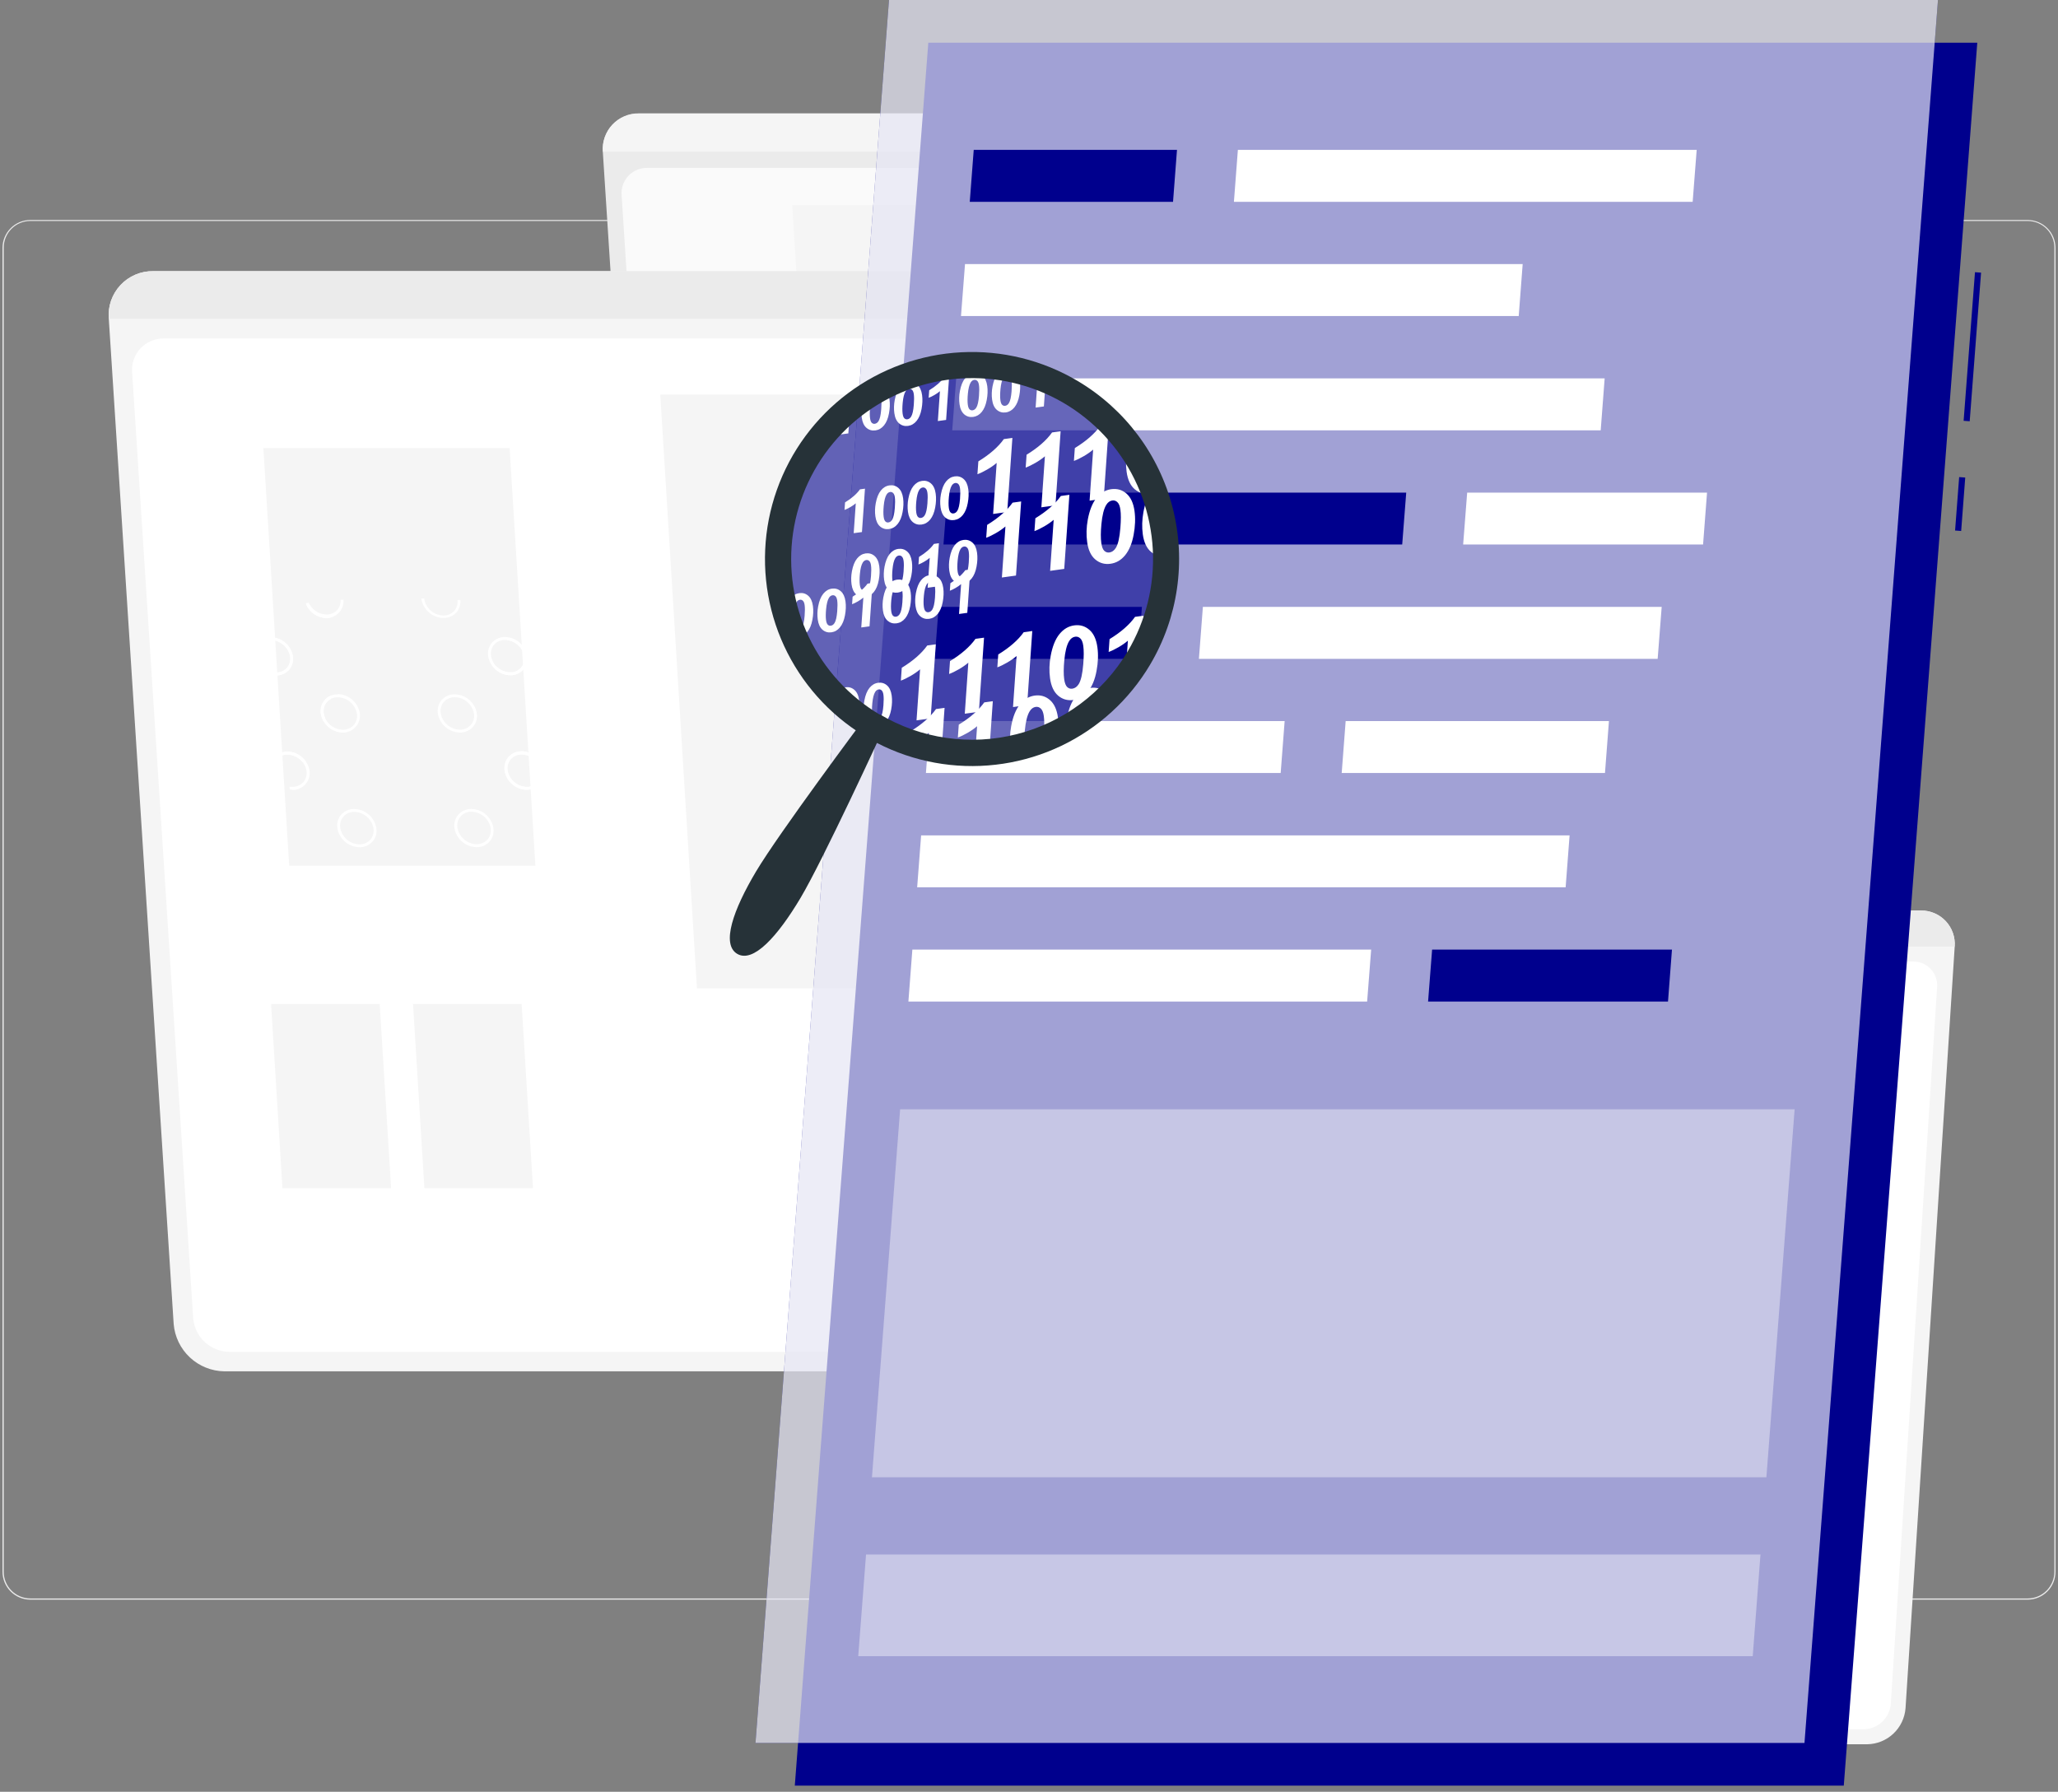 <svg width="232" height="202" viewBox="0 0 232 202" fill="none" xmlns="http://www.w3.org/2000/svg">
<rect x="0" y="0" width="232" height="202" fill="#808080" stroke="none"/>
<path d="M109.62 180.342H3.418C2.586 180.34 1.789 180.009 1.201 179.42C0.613 178.831 0.283 178.033 0.283 177.201V27.915C0.29 27.088 0.624 26.297 1.211 25.714C1.798 25.131 2.591 24.803 3.418 24.802H109.62C110.453 24.802 111.251 25.133 111.84 25.722C112.429 26.311 112.76 27.109 112.76 27.942V177.201C112.76 178.034 112.429 178.833 111.84 179.422C111.251 180.011 110.453 180.342 109.62 180.342ZM3.418 24.912C2.623 24.913 1.86 25.23 1.298 25.793C0.736 26.356 0.421 27.119 0.421 27.915V177.201C0.421 177.997 0.736 178.76 1.298 179.323C1.86 179.886 2.623 180.203 3.418 180.204H109.62C110.416 180.203 111.179 179.886 111.742 179.323C112.304 178.76 112.621 177.997 112.623 177.201V27.915C112.621 27.119 112.304 26.356 111.742 25.793C111.179 25.23 110.416 24.913 109.62 24.912H3.418Z" fill="#EBEBEB"/>
<path d="M228.588 180.342H122.381C121.548 180.34 120.75 180.009 120.162 179.42C119.573 178.832 119.242 178.034 119.24 177.201V27.915C119.249 27.087 119.583 26.296 120.171 25.713C120.759 25.131 121.553 24.803 122.381 24.802H228.588C229.414 24.805 230.206 25.133 230.792 25.716C231.378 26.298 231.71 27.088 231.717 27.915V177.201C231.717 178.032 231.388 178.83 230.801 179.418C230.215 180.007 229.419 180.339 228.588 180.342ZM122.381 24.912C121.585 24.913 120.822 25.23 120.259 25.793C119.696 26.356 119.379 27.119 119.378 27.915V177.201C119.379 177.997 119.696 178.76 120.259 179.323C120.822 179.886 121.585 180.203 122.381 180.204H228.588C229.384 180.203 230.147 179.886 230.71 179.323C231.272 178.76 231.589 177.997 231.591 177.201V27.915C231.589 27.119 231.272 26.356 230.71 25.793C230.147 25.23 229.384 24.913 228.588 24.912H122.381Z" fill="#EBEBEB"/>
<path d="M78.471 112.979H183.022C183.579 112.984 184.13 112.874 184.642 112.655C185.154 112.436 185.614 112.113 185.994 111.706C186.374 111.3 186.666 110.819 186.85 110.293C187.035 109.768 187.108 109.211 187.065 108.656L181.158 17.103C181.065 15.938 180.541 14.85 179.689 14.05C178.837 13.251 177.717 12.798 176.549 12.78H72.003C71.446 12.773 70.894 12.883 70.381 13.102C69.869 13.32 69.408 13.643 69.027 14.05C68.646 14.457 68.355 14.938 68.17 15.463C67.985 15.989 67.912 16.547 67.955 17.103L73.867 108.656C73.96 109.819 74.483 110.907 75.334 111.706C76.185 112.505 77.303 112.959 78.471 112.979Z" fill="#EBEBEB"/>
<path d="M185.231 108.1L179.67 22.003C179.613 21.172 179.245 20.393 178.638 19.823C178.031 19.253 177.231 18.933 176.398 18.928H72.952C72.555 18.922 72.162 18.999 71.797 19.154C71.432 19.309 71.104 19.539 70.833 19.829C70.562 20.118 70.355 20.461 70.224 20.835C70.094 21.21 70.043 21.607 70.075 22.003L75.636 108.1C75.698 108.929 76.068 109.705 76.674 110.276C77.279 110.846 78.077 111.168 78.909 111.18H182.354C182.751 111.185 183.145 111.107 183.509 110.951C183.874 110.796 184.203 110.565 184.474 110.275C184.744 109.986 184.952 109.642 185.082 109.268C185.212 108.893 185.263 108.495 185.231 108.1Z" fill="#FAFAFA"/>
<path d="M138.598 76.251H170.476L167.138 22.186H135.259L138.598 76.251Z" fill="#F5F5F5"/>
<path d="M91.656 61.142H114.069L111.721 23.126H89.308L91.656 61.142Z" fill="#F5F5F5"/>
<path d="M72.01 12.801H176.556C177.721 12.819 178.837 13.269 179.689 14.063C180.541 14.858 181.067 15.941 181.165 17.102H67.962C67.922 16.548 67.998 15.993 68.184 15.47C68.37 14.947 68.663 14.468 69.043 14.064C69.423 13.66 69.883 13.339 70.394 13.122C70.905 12.904 71.455 12.795 72.01 12.801Z" fill="#F5F5F5"/>
<path d="M174.003 14.964C174.025 15.244 174.149 15.506 174.352 15.7C174.555 15.894 174.823 16.006 175.103 16.015C175.239 16.017 175.373 15.99 175.498 15.937C175.623 15.884 175.735 15.806 175.828 15.707C175.92 15.608 175.991 15.491 176.036 15.363C176.081 15.235 176.098 15.099 176.088 14.964C176.066 14.684 175.942 14.422 175.739 14.228C175.536 14.034 175.268 13.922 174.988 13.914C174.852 13.912 174.718 13.939 174.594 13.993C174.47 14.046 174.358 14.124 174.265 14.223C174.173 14.322 174.102 14.439 174.057 14.566C174.011 14.694 173.993 14.829 174.003 14.964Z" fill="white"/>
<path d="M168.89 14.964C168.912 15.244 169.036 15.506 169.239 15.7C169.442 15.894 169.71 16.006 169.99 16.015C170.126 16.017 170.26 15.99 170.385 15.937C170.51 15.884 170.622 15.806 170.715 15.707C170.807 15.608 170.878 15.491 170.923 15.363C170.968 15.235 170.986 15.099 170.975 14.964C170.953 14.684 170.829 14.422 170.626 14.228C170.423 14.034 170.155 13.922 169.875 13.914C169.739 13.912 169.605 13.938 169.48 13.991C169.355 14.044 169.243 14.123 169.15 14.221C169.058 14.32 168.987 14.437 168.942 14.565C168.897 14.693 168.88 14.829 168.89 14.964Z" fill="white"/>
<path d="M163.777 14.964C163.799 15.244 163.923 15.506 164.126 15.7C164.329 15.894 164.596 16.006 164.877 16.015C165.012 16.016 165.146 15.989 165.271 15.936C165.395 15.882 165.507 15.804 165.599 15.705C165.692 15.607 165.763 15.49 165.808 15.362C165.853 15.235 165.871 15.099 165.862 14.964C165.84 14.684 165.716 14.422 165.513 14.228C165.31 14.034 165.042 13.922 164.762 13.914C164.626 13.912 164.492 13.938 164.367 13.991C164.242 14.044 164.13 14.123 164.037 14.221C163.944 14.32 163.873 14.437 163.829 14.565C163.784 14.693 163.766 14.829 163.777 14.964Z" fill="white"/>
<path d="M25.287 154.6H154.743C155.433 154.607 156.117 154.471 156.752 154.2C157.386 153.928 157.958 153.528 158.43 153.025C158.901 152.521 159.263 151.924 159.492 151.273C159.721 150.622 159.812 149.931 159.759 149.243L152.439 35.926C152.326 34.483 151.679 33.134 150.624 32.143C149.569 31.152 148.182 30.591 146.735 30.569H17.279C16.588 30.558 15.902 30.691 15.265 30.961C14.628 31.23 14.055 31.63 13.583 32.135C13.11 32.64 12.749 33.238 12.521 33.891C12.294 34.544 12.206 35.237 12.263 35.926L19.578 149.259C19.697 150.699 20.347 152.044 21.402 153.031C22.457 154.018 23.842 154.577 25.287 154.6Z" fill="#F5F5F5"/>
<path d="M157.469 148.579L150.6 41.967C150.52 40.942 150.06 39.983 149.31 39.279C148.56 38.575 147.574 38.176 146.546 38.161H18.454C17.964 38.155 17.477 38.252 17.026 38.444C16.575 38.636 16.169 38.921 15.835 39.279C15.5 39.637 15.243 40.061 15.082 40.524C14.92 40.987 14.856 41.479 14.896 41.967L21.776 148.579C21.852 149.608 22.31 150.571 23.06 151.279C23.81 151.986 24.799 152.387 25.83 152.402H153.922C154.412 152.406 154.898 152.308 155.349 152.113C155.799 151.919 156.205 151.633 156.538 151.273C156.872 150.913 157.127 150.488 157.288 150.024C157.448 149.561 157.51 149.068 157.469 148.579Z" fill="white"/>
<path d="M78.568 111.422H118.036L113.9 44.481H74.432L78.568 111.422Z" fill="#F5F5F5"/>
<path d="M32.601 97.598H60.355L57.45 50.523H29.691L32.601 97.598Z" fill="#F5F5F5"/>
<path d="M31.841 133.961H44.09L42.803 113.193H30.56L31.841 133.961Z" fill="#F5F5F5"/>
<path d="M47.843 133.961H60.086L58.805 113.193H46.562L47.843 133.961Z" fill="#F5F5F5"/>
<path d="M17.279 30.569H146.735C148.182 30.591 149.569 31.152 150.624 32.143C151.679 33.134 152.326 34.483 152.439 35.926H12.263C12.206 35.237 12.294 34.544 12.521 33.891C12.749 33.238 13.11 32.64 13.583 32.135C14.055 31.63 14.628 31.23 15.265 30.961C15.902 30.691 16.588 30.558 17.279 30.569Z" fill="#EBEBEB"/>
<path d="M145.85 34.194C146.334 33.694 146.294 32.871 145.762 32.356C145.229 31.84 144.405 31.828 143.921 32.328C143.438 32.827 143.477 33.65 144.01 34.166C144.542 34.681 145.366 34.694 145.85 34.194Z" fill="white"/>
<path d="M137.257 33.25C137.283 33.6 137.439 33.927 137.695 34.168C137.95 34.408 138.287 34.544 138.638 34.548C138.807 34.554 138.976 34.524 139.133 34.461C139.29 34.397 139.431 34.3 139.548 34.177C139.665 34.055 139.755 33.909 139.811 33.749C139.867 33.589 139.889 33.419 139.875 33.25C139.849 32.897 139.689 32.566 139.429 32.325C139.169 32.085 138.827 31.951 138.473 31.952C138.305 31.949 138.139 31.982 137.984 32.047C137.83 32.112 137.691 32.209 137.577 32.332C137.462 32.454 137.375 32.599 137.32 32.757C137.264 32.915 137.243 33.083 137.257 33.25Z" fill="white"/>
<path d="M130.923 33.25C130.952 33.6 131.109 33.927 131.366 34.167C131.622 34.407 131.958 34.543 132.309 34.548C132.476 34.55 132.642 34.517 132.796 34.452C132.95 34.386 133.089 34.289 133.203 34.167C133.317 34.045 133.405 33.9 133.46 33.743C133.516 33.585 133.538 33.417 133.525 33.25C133.498 32.9 133.341 32.571 133.085 32.331C132.828 32.091 132.49 31.955 132.139 31.952C131.971 31.95 131.805 31.983 131.652 32.049C131.498 32.114 131.359 32.211 131.245 32.333C131.13 32.456 131.043 32.6 130.987 32.758C130.932 32.916 130.91 33.083 130.923 33.25Z" fill="white"/>
<path d="M210.489 196.644H112.373C111.85 196.649 111.332 196.546 110.852 196.34C110.371 196.134 109.939 195.831 109.582 195.449C109.225 195.068 108.951 194.616 108.779 194.123C108.606 193.629 108.537 193.106 108.578 192.585L114.122 106.713C114.205 105.618 114.695 104.595 115.495 103.842C116.295 103.09 117.347 102.665 118.445 102.649H216.556C217.079 102.644 217.597 102.748 218.078 102.954C218.559 103.16 218.991 103.464 219.349 103.846C219.706 104.228 219.98 104.68 220.153 105.174C220.327 105.667 220.396 106.192 220.356 106.713L214.812 192.585C214.727 193.678 214.237 194.701 213.437 195.452C212.637 196.203 211.586 196.628 210.489 196.644Z" fill="#F5F5F5"/>
<path d="M110.328 192.069L115.543 111.29C115.601 110.513 115.949 109.785 116.517 109.251C117.085 108.717 117.832 108.414 118.612 108.403H215.672C216.044 108.398 216.413 108.47 216.756 108.616C217.098 108.762 217.406 108.978 217.66 109.25C217.915 109.521 218.109 109.843 218.232 110.195C218.354 110.546 218.402 110.919 218.372 111.29L213.153 192.069C213.095 192.847 212.748 193.575 212.18 194.109C211.612 194.644 210.864 194.946 210.084 194.956H113.024C112.652 194.96 112.283 194.887 111.942 194.741C111.6 194.595 111.292 194.379 111.039 194.107C110.785 193.835 110.591 193.514 110.469 193.163C110.346 192.812 110.299 192.439 110.328 192.069Z" fill="white"/>
<path d="M170.122 163.914H140.218L143.347 113.193H173.257L170.122 163.914Z" fill="#F5F5F5"/>
<path d="M201.01 189.488H168.999L172.354 135.197H204.365L201.01 189.488Z" fill="#F5F5F5"/>
<path d="M216.547 102.649H118.458C117.361 102.665 116.308 103.09 115.509 103.842C114.709 104.595 114.219 105.618 114.135 106.713H220.348C220.387 106.192 220.318 105.667 220.145 105.174C219.971 104.68 219.697 104.228 219.34 103.846C218.983 103.464 218.55 103.16 218.069 102.954C217.589 102.748 217.07 102.644 216.547 102.649Z" fill="#EBEBEB"/>
<path d="M120.851 104.677C120.832 104.942 120.714 105.19 120.52 105.373C120.327 105.555 120.072 105.658 119.806 105.661C119.679 105.663 119.553 105.639 119.436 105.589C119.319 105.54 119.214 105.466 119.127 105.373C119.04 105.281 118.973 105.171 118.931 105.051C118.889 104.931 118.872 104.804 118.882 104.677C118.91 104.414 119.031 104.17 119.224 103.989C119.417 103.808 119.669 103.703 119.933 103.692C120.06 103.69 120.185 103.715 120.302 103.765C120.419 103.814 120.524 103.888 120.611 103.981C120.697 104.074 120.763 104.183 120.805 104.303C120.846 104.423 120.862 104.551 120.851 104.677Z" fill="white"/>
<path d="M125.647 104.677C125.627 104.942 125.509 105.19 125.316 105.373C125.122 105.555 124.867 105.658 124.602 105.661C124.475 105.663 124.348 105.639 124.231 105.589C124.114 105.539 124.009 105.466 123.922 105.373C123.835 105.281 123.768 105.171 123.726 105.051C123.684 104.931 123.668 104.804 123.678 104.677C123.698 104.411 123.817 104.163 124.012 103.981C124.206 103.799 124.462 103.696 124.728 103.692C124.855 103.692 124.98 103.718 125.096 103.768C125.212 103.818 125.316 103.892 125.402 103.984C125.488 104.077 125.555 104.186 125.597 104.305C125.639 104.424 125.656 104.551 125.647 104.677Z" fill="white"/>
<path d="M130.455 104.679C130.432 104.939 130.315 105.182 130.125 105.361C129.936 105.54 129.687 105.644 129.426 105.653C129.299 105.655 129.173 105.63 129.057 105.58C128.94 105.531 128.835 105.457 128.748 105.364C128.662 105.272 128.596 105.162 128.554 105.042C128.513 104.922 128.497 104.795 128.508 104.668C128.528 104.403 128.647 104.156 128.84 103.974C129.033 103.792 129.287 103.688 129.553 103.684C129.679 103.685 129.803 103.713 129.918 103.765C130.033 103.817 130.136 103.892 130.22 103.985C130.305 104.079 130.369 104.188 130.41 104.308C130.45 104.427 130.465 104.554 130.455 104.679Z" fill="white"/>
<path d="M220.858 53.785L220.398 59.81L221.084 59.863L221.543 53.837L220.858 53.785Z" fill="#00008D"/>
<path d="M222.641 30.686L221.361 47.44L222.046 47.492L223.327 30.738L222.641 30.686Z" fill="#00008D"/>
<path d="M222.901 4.811H104.649L89.599 201.308H207.851L222.901 4.811Z" fill="#00008D"/>
<g opacity="0.7">
<path d="M218.469 0H100.217L85.168 196.497H203.42L218.469 0Z" fill="#00008D"/>
<path opacity="0.9" d="M218.469 0H100.217L85.168 196.497H203.42L218.469 0Z" fill="white"/>
</g>
<path d="M132.237 22.756H109.322L109.769 16.898H132.683L132.237 22.756Z" fill="#00008D"/>
<path d="M171.207 35.629H108.333L108.787 29.771H171.653L171.207 35.629Z" fill="white"/>
<path d="M190.815 22.756H139.1L139.547 16.898H191.269L190.815 22.756Z" fill="white"/>
<path d="M164.942 61.386H191.989L192.436 55.535H165.396L164.942 61.386Z" fill="white"/>
<path d="M180.895 42.657H107.792L107.345 48.515H180.448L180.895 42.657Z" fill="white"/>
<path d="M106.357 61.386H158.072L158.525 55.535H106.811L106.357 61.386Z" fill="#00008D"/>
<path d="M128.283 74.275H105.369L105.816 68.417H128.73L128.283 74.275Z" fill="#00008D"/>
<path d="M144.373 87.146H104.38L104.827 81.295H144.82L144.373 87.146Z" fill="white"/>
<path d="M180.931 87.146H151.251L151.698 81.295H181.378L180.931 87.146Z" fill="white"/>
<path d="M186.87 74.275H135.155L135.602 68.417H187.324L186.87 74.275Z" fill="white"/>
<path d="M160.989 112.912H188.036L188.482 107.055H161.443L160.989 112.912Z" fill="#00008D"/>
<path d="M176.942 94.177H103.839L103.392 100.034H176.495L176.942 94.177Z" fill="white"/>
<path d="M102.404 112.912H154.119L154.572 107.055H102.851L102.404 112.912Z" fill="white"/>
<path opacity="0.4" d="M199.127 166.543H98.296L101.472 125.059H202.31L199.127 166.543Z" fill="#FCFCFD"/>
<path opacity="0.4" d="M198.46 175.251H97.629L96.749 186.712H197.587L198.46 175.251Z" fill="white"/>
<path d="M25.448 82.605C25.725 82.616 26.002 82.565 26.257 82.456C26.512 82.346 26.739 82.181 26.922 81.971C27.105 81.762 27.238 81.515 27.313 81.247C27.387 80.98 27.401 80.699 27.352 80.425C27.25 79.837 26.946 79.303 26.494 78.914C26.041 78.525 25.467 78.306 24.87 78.294C24.587 78.291 24.307 78.352 24.05 78.471C23.793 78.59 23.566 78.764 23.385 78.981C23.207 79.19 23.077 79.434 23.003 79.698C22.93 79.961 22.915 80.238 22.959 80.508C23.069 81.09 23.377 81.617 23.83 81.999C24.284 82.38 24.855 82.595 25.448 82.605ZM23.639 79.167C23.794 78.993 23.985 78.855 24.199 78.762C24.413 78.67 24.644 78.625 24.877 78.631C25.396 78.639 25.895 78.829 26.29 79.166C26.684 79.504 26.948 79.969 27.036 80.48C27.073 80.705 27.061 80.934 27.002 81.154C26.943 81.373 26.837 81.577 26.692 81.752C26.536 81.925 26.345 82.062 26.131 82.155C25.918 82.248 25.687 82.293 25.454 82.288C24.936 82.276 24.439 82.085 24.046 81.748C23.652 81.411 23.387 80.949 23.296 80.439C23.256 80.214 23.266 79.982 23.325 79.761C23.384 79.54 23.492 79.335 23.639 79.16V79.167Z" fill="white"/>
<path d="M30.543 71.841C30.263 71.835 29.985 71.891 29.728 72.004C29.471 72.117 29.243 72.284 29.058 72.494C28.879 72.702 28.748 72.946 28.675 73.21C28.601 73.474 28.586 73.751 28.631 74.021C28.735 74.608 29.038 75.142 29.491 75.53C29.944 75.919 30.517 76.139 31.113 76.152C31.393 76.157 31.67 76.102 31.926 75.99C32.182 75.879 32.411 75.713 32.598 75.506C32.774 75.295 32.903 75.049 32.975 74.785C33.047 74.52 33.062 74.243 33.018 73.972C32.916 73.385 32.614 72.852 32.162 72.463C31.711 72.075 31.138 71.855 30.543 71.841ZM32.358 75.279C32.203 75.453 32.012 75.591 31.798 75.684C31.585 75.777 31.353 75.822 31.12 75.815C30.602 75.804 30.104 75.614 29.71 75.276C29.317 74.939 29.052 74.476 28.961 73.966C28.924 73.742 28.936 73.513 28.997 73.294C29.057 73.076 29.165 72.873 29.312 72.701C29.466 72.525 29.657 72.386 29.87 72.293C30.084 72.201 30.317 72.156 30.55 72.164C31.069 72.173 31.568 72.362 31.962 72.7C32.356 73.038 32.62 73.502 32.708 74.014C32.745 74.237 32.732 74.466 32.672 74.685C32.611 74.903 32.504 75.106 32.358 75.279Z" fill="white"/>
<path d="M30.828 86.885C30.791 86.66 30.802 86.431 30.861 86.211C30.921 85.992 31.026 85.788 31.171 85.613C31.328 85.441 31.519 85.304 31.733 85.212C31.946 85.119 32.176 85.073 32.409 85.076C32.74 85.084 33.066 85.165 33.362 85.313C33.658 85.462 33.917 85.674 34.121 85.936C34.183 85.833 34.231 85.736 34.293 85.64C34.058 85.368 33.77 85.149 33.445 84.996C33.121 84.844 32.767 84.761 32.409 84.753C32.13 84.748 31.852 84.804 31.596 84.915C31.34 85.027 31.111 85.192 30.924 85.4C30.748 85.61 30.62 85.856 30.547 86.12C30.475 86.385 30.46 86.662 30.505 86.933C30.527 87.06 30.557 87.186 30.594 87.311L31 87.428C30.915 87.257 30.857 87.073 30.828 86.885Z" fill="white"/>
<path d="M36.798 69.685C36.948 69.683 37.097 69.667 37.245 69.637L37.142 69.321C37.027 69.331 36.912 69.331 36.798 69.321C36.388 69.311 35.989 69.19 35.642 68.971C35.296 68.751 35.016 68.442 34.831 68.076L34.502 68.124C34.697 68.575 35.016 68.962 35.423 69.238C35.83 69.514 36.306 69.669 36.798 69.685Z" fill="white"/>
<path d="M36.5 80.423C36.462 80.198 36.474 79.968 36.535 79.748C36.595 79.528 36.703 79.325 36.85 79.151C36.976 79.006 37.13 78.889 37.304 78.807C37.338 78.669 37.366 78.546 37.393 78.415C37.087 78.514 36.814 78.694 36.603 78.938C36.425 79.147 36.294 79.392 36.221 79.657C36.147 79.922 36.132 80.2 36.176 80.471C36.221 80.77 36.324 81.057 36.479 81.316C36.534 81.172 36.582 81.034 36.637 80.897C36.571 80.746 36.524 80.586 36.5 80.423Z" fill="white"/>
<path d="M30.545 72.166C31.064 72.174 31.563 72.364 31.957 72.701C32.352 73.039 32.615 73.504 32.703 74.015C32.741 74.239 32.73 74.467 32.67 74.686C32.611 74.904 32.505 75.107 32.36 75.28C32.205 75.455 32.014 75.593 31.8 75.686C31.587 75.778 31.355 75.823 31.122 75.817C30.757 75.808 30.399 75.711 30.08 75.532C29.761 75.354 29.491 75.1 29.294 74.792C29.294 74.971 29.294 75.15 29.294 75.335C29.525 75.585 29.805 75.785 30.115 75.924C30.426 76.064 30.761 76.139 31.102 76.147C31.381 76.151 31.658 76.096 31.914 75.985C32.17 75.873 32.4 75.708 32.587 75.5C32.763 75.29 32.891 75.044 32.963 74.779C33.036 74.515 33.05 74.238 33.006 73.967C32.904 73.379 32.601 72.845 32.148 72.456C31.695 72.067 31.121 71.848 30.524 71.836C30.289 71.839 30.056 71.883 29.837 71.967C29.775 72.111 29.72 72.255 29.665 72.407C29.931 72.248 30.235 72.165 30.545 72.166Z" fill="white"/>
<path d="M32.975 89.063C33.258 89.065 33.538 89.005 33.795 88.886C34.052 88.767 34.279 88.593 34.461 88.375C34.639 88.167 34.769 87.923 34.843 87.659C34.916 87.396 34.931 87.119 34.887 86.849C34.783 86.261 34.48 85.728 34.027 85.339C33.575 84.951 33.001 84.731 32.405 84.718C32.171 84.72 31.939 84.759 31.717 84.835C31.717 84.945 31.772 85.048 31.793 85.151C31.986 85.085 32.187 85.048 32.391 85.041C32.91 85.054 33.408 85.245 33.802 85.584C34.195 85.922 34.459 86.386 34.55 86.897C34.587 87.121 34.575 87.35 34.515 87.569C34.454 87.787 34.346 87.99 34.199 88.162C34.045 88.338 33.855 88.477 33.641 88.57C33.427 88.662 33.195 88.706 32.962 88.698C32.852 88.705 32.742 88.705 32.632 88.698C32.632 88.808 32.68 88.918 32.707 89.028C32.792 89.036 32.877 89.036 32.962 89.028L32.975 89.063Z" fill="white"/>
<path d="M36.435 99.838C36.475 100.059 36.467 100.285 36.41 100.501C36.353 100.718 36.248 100.919 36.105 101.09C35.961 101.262 35.781 101.399 35.578 101.493C35.374 101.587 35.153 101.635 34.929 101.633C34.929 101.743 34.929 101.846 34.964 101.956C35.224 101.949 35.481 101.889 35.718 101.779C35.954 101.669 36.166 101.512 36.339 101.317C36.516 101.108 36.645 100.864 36.717 100.6C36.789 100.336 36.803 100.06 36.758 99.79C36.66 99.225 36.376 98.708 35.949 98.324C35.523 97.94 34.979 97.711 34.407 97.673C34.407 97.783 34.407 97.893 34.455 98.003C34.94 98.052 35.395 98.258 35.752 98.589C36.11 98.92 36.349 99.359 36.435 99.838Z" fill="white"/>
<path d="M38.633 112.716C38.53 112.129 38.226 111.595 37.774 111.207C37.321 110.818 36.748 110.598 36.151 110.585C35.855 110.582 35.561 110.645 35.292 110.771C35.292 110.894 35.292 111.025 35.292 111.156C35.554 110.993 35.857 110.907 36.165 110.908C36.683 110.921 37.181 111.111 37.574 111.448C37.967 111.785 38.232 112.248 38.324 112.758V112.833H38.654C38.633 112.792 38.64 112.758 38.633 112.716Z" fill="white"/>
<path d="M36.798 69.679C37.081 69.68 37.36 69.619 37.617 69.5C37.873 69.381 38.101 69.207 38.283 68.991C38.603 68.608 38.758 68.114 38.716 67.616H38.386C38.423 68.024 38.297 68.429 38.035 68.744C37.88 68.917 37.689 69.054 37.475 69.147C37.261 69.239 37.031 69.285 36.798 69.28C36.372 69.27 35.959 69.139 35.604 68.903C35.25 68.667 34.97 68.335 34.797 67.946L34.467 68.015C34.65 68.49 34.968 68.901 35.383 69.197C35.797 69.493 36.289 69.66 36.798 69.679Z" fill="white"/>
<path d="M38.073 78.285C37.795 78.274 37.518 78.325 37.263 78.435C37.008 78.544 36.78 78.71 36.597 78.918C36.413 79.127 36.279 79.375 36.204 79.642C36.129 79.91 36.114 80.191 36.162 80.465C36.265 81.052 36.569 81.586 37.021 81.975C37.474 82.363 38.047 82.583 38.644 82.596C38.926 82.599 39.206 82.538 39.463 82.419C39.72 82.3 39.947 82.126 40.129 81.909C40.306 81.7 40.436 81.456 40.51 81.192C40.584 80.929 40.599 80.652 40.555 80.382C40.452 79.795 40.148 79.261 39.695 78.873C39.243 78.484 38.669 78.264 38.073 78.251V78.285ZM40.232 80.458C40.27 80.683 40.258 80.913 40.197 81.133C40.137 81.352 40.029 81.556 39.881 81.73C39.726 81.904 39.535 82.042 39.321 82.135C39.108 82.227 38.876 82.272 38.644 82.266C38.125 82.256 37.626 82.066 37.232 81.729C36.838 81.391 36.574 80.927 36.485 80.417C36.447 80.192 36.459 79.962 36.52 79.742C36.58 79.522 36.688 79.319 36.835 79.145C36.99 78.971 37.181 78.833 37.395 78.74C37.609 78.647 37.84 78.603 38.073 78.609C38.591 78.618 39.09 78.808 39.484 79.146C39.878 79.483 40.142 79.947 40.232 80.458Z" fill="white"/>
<path d="M40.518 95.52C40.798 95.525 41.075 95.469 41.332 95.356C41.588 95.243 41.817 95.076 42.003 94.867C42.181 94.658 42.312 94.413 42.384 94.148C42.457 93.882 42.47 93.605 42.422 93.334C42.32 92.746 42.017 92.212 41.564 91.823C41.111 91.434 40.537 91.215 39.94 91.203C39.661 91.196 39.383 91.25 39.126 91.362C38.87 91.473 38.641 91.639 38.455 91.849C38.277 92.058 38.146 92.304 38.074 92.569C38.001 92.834 37.988 93.112 38.036 93.382C38.138 93.97 38.441 94.505 38.894 94.893C39.347 95.282 39.921 95.501 40.518 95.513V95.52ZM38.359 93.341C38.318 93.117 38.328 92.886 38.387 92.666C38.447 92.446 38.554 92.242 38.703 92.069C38.858 91.895 39.049 91.757 39.262 91.664C39.476 91.572 39.707 91.527 39.94 91.533C40.459 91.543 40.958 91.733 41.352 92.07C41.745 92.407 42.01 92.871 42.099 93.382C42.14 93.606 42.13 93.837 42.071 94.057C42.011 94.277 41.904 94.481 41.755 94.654C41.6 94.828 41.409 94.966 41.195 95.058C40.982 95.151 40.751 95.196 40.518 95.19C39.999 95.18 39.5 94.991 39.106 94.653C38.712 94.316 38.448 93.852 38.359 93.341Z" fill="white"/>
<path d="M42.373 108.432C42.651 108.444 42.928 108.393 43.183 108.283C43.439 108.173 43.666 108.008 43.85 107.799C44.033 107.59 44.167 107.343 44.242 107.075C44.318 106.808 44.332 106.527 44.285 106.253C44.18 105.667 43.876 105.135 43.423 104.747C42.971 104.36 42.398 104.141 41.803 104.128C41.525 104.117 41.248 104.168 40.993 104.278C40.738 104.387 40.51 104.553 40.327 104.762C40.143 104.971 40.009 105.218 39.934 105.485C39.859 105.753 39.844 106.034 39.892 106.308C39.995 106.895 40.299 107.427 40.752 107.815C41.205 108.202 41.778 108.421 42.373 108.432ZM40.565 104.995C40.72 104.821 40.911 104.683 41.125 104.59C41.339 104.497 41.57 104.453 41.803 104.458C42.321 104.47 42.819 104.66 43.213 104.997C43.607 105.334 43.871 105.798 43.962 106.308C44 106.533 43.988 106.763 43.927 106.983C43.867 107.202 43.759 107.406 43.611 107.58C43.456 107.754 43.265 107.892 43.051 107.984C42.838 108.077 42.606 108.122 42.373 108.116C41.855 108.106 41.356 107.916 40.962 107.579C40.568 107.241 40.304 106.778 40.215 106.267C40.176 106.041 40.187 105.809 40.248 105.588C40.308 105.367 40.417 105.162 40.565 104.988V104.995Z" fill="white"/>
<path d="M48.043 101.963C48.32 101.974 48.597 101.923 48.852 101.813C49.108 101.704 49.336 101.538 49.519 101.329C49.702 101.12 49.836 100.873 49.912 100.606C49.987 100.338 50.001 100.057 49.954 99.783C49.851 99.196 49.547 98.662 49.094 98.273C48.642 97.885 48.068 97.665 47.472 97.652C47.192 97.645 46.913 97.7 46.657 97.813C46.4 97.926 46.172 98.094 45.987 98.305C45.809 98.513 45.679 98.758 45.606 99.021C45.532 99.285 45.517 99.561 45.561 99.831C45.664 100.419 45.968 100.952 46.42 101.341C46.873 101.73 47.446 101.949 48.043 101.963ZM46.234 98.525C46.389 98.351 46.58 98.213 46.794 98.12C47.008 98.028 47.239 97.983 47.472 97.989C47.991 97.999 48.49 98.189 48.883 98.526C49.277 98.863 49.541 99.327 49.631 99.838C49.668 100.062 49.656 100.292 49.597 100.511C49.538 100.731 49.432 100.935 49.287 101.11C49.13 101.284 48.938 101.422 48.724 101.514C48.509 101.607 48.276 101.652 48.043 101.646C47.525 101.635 47.026 101.445 46.633 101.108C46.239 100.77 45.974 100.307 45.884 99.797C45.845 99.571 45.856 99.34 45.917 99.118C45.977 98.897 46.086 98.692 46.234 98.518V98.525Z" fill="white"/>
<path d="M51.831 112.709C51.727 112.121 51.423 111.588 50.971 111.199C50.518 110.81 49.945 110.591 49.349 110.577C49.068 110.572 48.791 110.628 48.534 110.741C48.278 110.853 48.049 111.021 47.864 111.231C47.687 111.439 47.557 111.684 47.485 111.947C47.413 112.211 47.399 112.487 47.444 112.757C47.441 112.784 47.441 112.812 47.444 112.839H47.802C47.802 112.798 47.802 112.757 47.802 112.716C47.764 112.491 47.775 112.262 47.835 112.042C47.894 111.823 48 111.619 48.145 111.444C48.301 111.271 48.492 111.133 48.706 111.041C48.919 110.948 49.15 110.903 49.383 110.908C49.901 110.919 50.399 111.109 50.793 111.446C51.187 111.783 51.451 112.247 51.542 112.757V112.839H51.865C51.857 112.795 51.845 112.751 51.831 112.709Z" fill="white"/>
<path d="M47.502 67.537C47.606 68.125 47.91 68.658 48.362 69.047C48.815 69.436 49.388 69.655 49.984 69.668C50.264 69.675 50.541 69.62 50.798 69.508C51.054 69.397 51.283 69.231 51.469 69.022C51.787 68.638 51.94 68.144 51.896 67.647H51.573C51.6 67.862 51.583 68.08 51.522 68.288C51.462 68.497 51.36 68.69 51.222 68.857C51.066 69.03 50.875 69.168 50.661 69.26C50.448 69.353 50.217 69.398 49.984 69.394C49.467 69.381 48.969 69.19 48.576 68.853C48.182 68.516 47.917 68.054 47.826 67.544V67.469H47.496C47.502 67.455 47.496 67.496 47.502 67.537Z" fill="white"/>
<path d="M51.263 78.273C50.983 78.267 50.705 78.323 50.449 78.436C50.193 78.549 49.964 78.716 49.778 78.926C49.603 79.135 49.475 79.38 49.403 79.643C49.33 79.907 49.315 80.183 49.359 80.452C49.461 81.04 49.764 81.575 50.217 81.963C50.67 82.352 51.244 82.572 51.841 82.584C52.12 82.59 52.398 82.535 52.654 82.424C52.911 82.312 53.14 82.146 53.326 81.937C53.504 81.728 53.635 81.483 53.708 81.218C53.782 80.953 53.797 80.675 53.752 80.404C53.649 79.817 53.345 79.283 52.892 78.894C52.44 78.506 51.867 78.286 51.27 78.273H51.263ZM53.429 80.452C53.467 80.677 53.455 80.907 53.394 81.127C53.334 81.347 53.226 81.55 53.078 81.724C52.923 81.898 52.733 82.036 52.519 82.129C52.305 82.221 52.074 82.266 51.841 82.26C51.322 82.251 50.823 82.061 50.429 81.723C50.036 81.386 49.771 80.922 49.682 80.411C49.645 80.187 49.656 79.957 49.715 79.737C49.775 79.518 49.88 79.314 50.026 79.139C50.182 78.966 50.373 78.829 50.586 78.736C50.8 78.644 51.031 78.598 51.263 78.603C51.783 78.612 52.283 78.802 52.678 79.139C53.073 79.477 53.338 79.941 53.429 80.452Z" fill="white"/>
<path d="M53.144 91.199C52.864 91.192 52.586 91.247 52.329 91.36C52.072 91.473 51.844 91.641 51.659 91.852C51.481 92.06 51.351 92.304 51.277 92.568C51.203 92.832 51.188 93.108 51.233 93.378C51.336 93.966 51.64 94.499 52.093 94.888C52.545 95.276 53.119 95.496 53.715 95.51C53.994 95.514 54.271 95.459 54.528 95.348C54.784 95.236 55.013 95.071 55.2 94.863C55.376 94.653 55.504 94.407 55.577 94.142C55.649 93.878 55.663 93.601 55.619 93.33C55.518 92.743 55.215 92.21 54.764 91.821C54.312 91.432 53.74 91.212 53.144 91.199ZM54.959 94.636C54.803 94.808 54.611 94.945 54.398 95.037C54.185 95.13 53.954 95.176 53.722 95.173C53.203 95.16 52.705 94.968 52.311 94.63C51.918 94.291 51.653 93.827 51.563 93.316C51.526 93.093 51.538 92.864 51.598 92.645C51.659 92.426 51.766 92.224 51.914 92.051C52.067 91.876 52.258 91.737 52.472 91.644C52.686 91.551 52.918 91.507 53.151 91.515C53.67 91.523 54.17 91.713 54.564 92.051C54.958 92.388 55.222 92.853 55.31 93.365C55.348 93.591 55.337 93.824 55.276 94.046C55.215 94.268 55.107 94.474 54.959 94.65V94.636Z" fill="white"/>
<path d="M55.582 108.421C55.861 108.427 56.139 108.373 56.395 108.261C56.651 108.15 56.881 107.984 57.067 107.775C57.245 107.566 57.375 107.32 57.449 107.056C57.523 106.791 57.538 106.513 57.493 106.242C57.39 105.654 57.086 105.121 56.633 104.732C56.181 104.344 55.607 104.124 55.011 104.111C54.732 104.106 54.454 104.161 54.198 104.273C53.942 104.384 53.713 104.549 53.526 104.757C53.35 104.967 53.222 105.213 53.149 105.478C53.077 105.742 53.062 106.019 53.106 106.29C53.209 106.876 53.512 107.409 53.964 107.798C54.415 108.186 54.986 108.406 55.582 108.421ZM53.767 104.984C53.921 104.809 54.112 104.671 54.326 104.578C54.54 104.486 54.771 104.441 55.004 104.448C55.522 104.459 56.02 104.649 56.414 104.986C56.808 105.323 57.072 105.787 57.163 106.297C57.2 106.521 57.188 106.75 57.128 106.968C57.067 107.187 56.959 107.389 56.812 107.562C56.658 107.737 56.468 107.877 56.254 107.969C56.04 108.062 55.808 108.106 55.575 108.098C55.056 108.09 54.556 107.9 54.162 107.563C53.768 107.225 53.504 106.76 53.416 106.249C53.378 106.024 53.39 105.794 53.451 105.574C53.511 105.354 53.619 105.151 53.767 104.977V104.984Z" fill="white"/>
<path d="M55.032 73.994C55.135 74.582 55.438 75.115 55.891 75.504C56.344 75.893 56.917 76.112 57.513 76.126C57.794 76.132 58.072 76.077 58.329 75.964C58.585 75.852 58.814 75.684 58.998 75.472C59.177 75.265 59.308 75.02 59.381 74.757C59.455 74.493 59.47 74.216 59.425 73.946C59.321 73.359 59.018 72.825 58.565 72.436C58.112 72.048 57.539 71.828 56.943 71.815C56.663 71.809 56.386 71.863 56.129 71.975C55.873 72.087 55.644 72.252 55.458 72.461C55.279 72.67 55.149 72.916 55.075 73.181C55.002 73.445 54.987 73.723 55.032 73.994ZM56.943 72.145C57.461 72.156 57.959 72.346 58.353 72.684C58.746 73.021 59.011 73.484 59.102 73.994C59.139 74.218 59.127 74.447 59.066 74.666C59.006 74.884 58.898 75.087 58.751 75.259C58.597 75.435 58.407 75.574 58.193 75.667C57.978 75.759 57.746 75.803 57.513 75.796C56.995 75.787 56.495 75.598 56.101 75.26C55.706 74.922 55.443 74.458 55.355 73.946C55.318 73.722 55.329 73.492 55.388 73.273C55.448 73.053 55.553 72.849 55.698 72.674C55.855 72.501 56.048 72.365 56.263 72.273C56.477 72.182 56.709 72.138 56.943 72.145Z" fill="white"/>
<path d="M59.377 89.034C59.66 89.035 59.939 88.974 60.196 88.855C60.452 88.736 60.68 88.563 60.862 88.346C61.039 88.138 61.168 87.893 61.24 87.63C61.313 87.366 61.327 87.09 61.281 86.82C61.179 86.232 60.876 85.698 60.423 85.309C59.97 84.92 59.396 84.701 58.799 84.689C58.52 84.683 58.242 84.738 57.986 84.85C57.73 84.961 57.501 85.127 57.314 85.335C57.136 85.544 57.005 85.79 56.932 86.055C56.858 86.32 56.843 86.597 56.888 86.868C56.984 87.463 57.286 88.006 57.741 88.401C58.195 88.797 58.774 89.021 59.377 89.034ZM57.569 85.596C57.724 85.424 57.915 85.286 58.129 85.194C58.343 85.101 58.573 85.056 58.806 85.06C59.325 85.07 59.824 85.26 60.218 85.597C60.611 85.935 60.876 86.399 60.965 86.909C61.004 87.134 60.993 87.364 60.934 87.584C60.874 87.803 60.768 88.007 60.621 88.181C60.467 88.356 60.276 88.494 60.062 88.587C59.848 88.679 59.617 88.724 59.384 88.718C58.865 88.707 58.367 88.516 57.974 88.179C57.58 87.842 57.315 87.379 57.225 86.868C57.186 86.644 57.197 86.414 57.257 86.195C57.316 85.975 57.422 85.771 57.569 85.596Z" fill="white"/>
<path d="M61.246 101.96C61.526 101.966 61.804 101.911 62.061 101.798C62.317 101.686 62.546 101.518 62.731 101.307C62.908 101.098 63.038 100.854 63.112 100.59C63.186 100.327 63.201 100.05 63.157 99.78C63.054 99.193 62.75 98.659 62.297 98.271C61.845 97.882 61.271 97.662 60.675 97.649C60.397 97.638 60.12 97.689 59.865 97.798C59.61 97.908 59.382 98.073 59.199 98.282C59.015 98.491 58.881 98.738 58.806 99.006C58.731 99.273 58.716 99.555 58.764 99.828C58.867 100.416 59.171 100.949 59.623 101.338C60.076 101.727 60.649 101.946 61.246 101.96ZM59.431 98.522C59.587 98.348 59.779 98.21 59.994 98.118C60.209 98.025 60.441 97.98 60.675 97.986C61.193 97.997 61.691 98.187 62.085 98.525C62.479 98.862 62.743 99.325 62.834 99.835C62.872 100.06 62.86 100.29 62.799 100.51C62.739 100.73 62.631 100.934 62.483 101.107C62.328 101.281 62.137 101.419 61.923 101.512C61.71 101.605 61.478 101.649 61.246 101.643C60.727 101.635 60.227 101.445 59.833 101.108C59.439 100.77 59.175 100.306 59.087 99.794C59.048 99.568 59.058 99.335 59.117 99.114C59.177 98.891 59.284 98.685 59.431 98.508V98.522Z" fill="white"/>
<path d="M62.546 110.573C62.267 110.566 61.989 110.62 61.732 110.732C61.476 110.843 61.247 111.01 61.061 111.219C60.883 111.428 60.753 111.674 60.679 111.939C60.605 112.203 60.59 112.481 60.635 112.752V112.842H60.965C60.965 112.794 60.965 112.752 60.931 112.704C60.893 112.479 60.905 112.249 60.966 112.03C61.026 111.81 61.134 111.606 61.281 111.432C61.436 111.258 61.627 111.12 61.841 111.028C62.054 110.935 62.286 110.89 62.519 110.896C62.898 110.905 63.268 111.01 63.596 111.2C63.924 111.389 64.199 111.659 64.396 111.982L64.437 111.487C64.204 111.21 63.915 110.986 63.589 110.828C63.263 110.671 62.908 110.584 62.546 110.573Z" fill="white"/>
<path d="M64.471 78.596C65.057 78.614 65.612 78.861 66.018 79.284C66.018 79.132 66.018 78.981 66.018 78.837C65.581 78.489 65.042 78.296 64.485 78.287C64.205 78.28 63.927 78.334 63.671 78.445C63.414 78.557 63.185 78.724 63 78.933C62.821 79.142 62.691 79.388 62.618 79.653C62.546 79.918 62.533 80.195 62.58 80.466C62.682 81.054 62.986 81.588 63.439 81.977C63.891 82.366 64.465 82.585 65.062 82.597C65.422 82.592 65.775 82.495 66.087 82.316V81.931C65.791 82.153 65.431 82.271 65.062 82.267C64.544 82.258 64.045 82.068 63.651 81.73C63.257 81.393 62.993 80.929 62.903 80.418C62.863 80.194 62.873 79.963 62.932 79.743C62.992 79.523 63.099 79.32 63.247 79.146C63.4 78.972 63.588 78.832 63.799 78.737C64.01 78.643 64.239 78.594 64.471 78.596Z" fill="white"/>
<path d="M64.746 93.318C64.709 93.094 64.72 92.863 64.781 92.644C64.841 92.424 64.949 92.22 65.097 92.046C65.281 91.837 65.519 91.682 65.785 91.6V91.249C65.406 91.337 65.064 91.541 64.808 91.833C64.63 92.043 64.5 92.288 64.426 92.553C64.352 92.818 64.337 93.095 64.382 93.367C64.445 93.733 64.587 94.08 64.798 94.386C65.01 94.691 65.285 94.946 65.606 95.133V94.749C65.375 94.579 65.18 94.365 65.032 94.12C64.885 93.874 64.788 93.602 64.746 93.318Z" fill="white"/>
<path opacity="0.6" d="M98.563 81.552C94.89 79.372 91.945 76.153 90.102 72.299C88.26 68.446 87.601 64.133 88.211 59.905C88.82 55.678 90.67 51.726 93.526 48.55C96.382 45.374 100.116 43.117 104.255 42.064C108.394 41.011 112.753 41.209 116.779 42.634C120.806 44.059 124.319 46.646 126.875 50.069C129.43 53.491 130.913 57.594 131.136 61.86C131.359 66.125 130.311 70.361 128.126 74.03C125.199 78.943 120.442 82.494 114.9 83.904C109.358 85.314 103.482 84.468 98.563 81.552Z" fill="#00008D"/>
<mask id="mask0_1288_43978" style="mask-type:luminance" maskUnits="userSpaceOnUse" x="87" y="41" width="45" height="44">
<path d="M98.568 81.541C94.894 79.362 91.95 76.142 90.107 72.289C88.264 68.435 87.606 64.122 88.216 59.895C88.825 55.667 90.674 51.715 93.531 48.54C96.386 45.364 100.12 43.106 104.26 42.053C108.399 41 112.758 41.199 116.784 42.623C120.811 44.048 124.324 46.636 126.88 50.058C129.435 53.48 130.918 57.584 131.141 61.849C131.364 66.114 130.316 70.35 128.131 74.02C125.203 78.932 120.447 82.483 114.905 83.893C109.362 85.303 103.487 84.457 98.568 81.541Z" fill="white"/>
</mask>
<g mask="url(#mask0_1288_43978)">
<path d="M93.668 46.367L93.728 45.518C94.477 45.06 95.038 44.57 95.41 44.048L95.975 43.971L95.634 48.861L94.703 48.99L94.938 45.621C94.762 45.772 94.554 45.917 94.315 46.055C94.078 46.193 93.862 46.297 93.668 46.367ZM97.146 47.086C97.081 46.611 97.095 46.119 97.189 45.609C97.305 44.987 97.497 44.509 97.766 44.177C98.036 43.844 98.359 43.651 98.738 43.599C99.12 43.547 99.453 43.642 99.736 43.885C100.021 44.128 100.2 44.514 100.273 45.043C100.34 45.526 100.32 46.05 100.214 46.614C100.11 47.176 99.925 47.621 99.66 47.951C99.394 48.279 99.07 48.469 98.688 48.522C98.305 48.575 97.97 48.48 97.683 48.237C97.397 47.994 97.219 47.611 97.146 47.086ZM98.081 47.148C98.116 47.401 98.181 47.574 98.277 47.666C98.373 47.758 98.485 47.795 98.614 47.777C98.786 47.753 98.928 47.653 99.039 47.475C99.188 47.238 99.288 46.797 99.339 46.153C99.38 45.642 99.381 45.241 99.341 44.951C99.308 44.715 99.243 44.551 99.145 44.459C99.049 44.365 98.936 44.327 98.808 44.345C98.644 44.367 98.51 44.466 98.405 44.64C98.249 44.894 98.144 45.317 98.087 45.909C98.04 46.421 98.038 46.834 98.081 47.148ZM100.82 46.58C100.755 46.105 100.769 45.612 100.863 45.102C100.978 44.48 101.171 44.003 101.44 43.67C101.709 43.337 102.033 43.145 102.411 43.093C102.794 43.04 103.127 43.135 103.41 43.379C103.695 43.622 103.874 44.007 103.947 44.536C104.014 45.019 103.994 45.543 103.888 46.107C103.784 46.669 103.599 47.115 103.333 47.445C103.068 47.773 102.744 47.963 102.361 48.016C101.979 48.068 101.644 47.973 101.357 47.73C101.071 47.487 100.892 47.104 100.82 46.58ZM101.755 46.641C101.79 46.895 101.855 47.067 101.951 47.159C102.047 47.251 102.159 47.288 102.288 47.27C102.46 47.247 102.602 47.146 102.713 46.969C102.862 46.731 102.962 46.291 103.013 45.647C103.054 45.135 103.055 44.734 103.015 44.444C102.982 44.208 102.917 44.044 102.819 43.953C102.723 43.859 102.61 43.821 102.481 43.838C102.318 43.861 102.184 43.959 102.079 44.133C101.923 44.387 101.817 44.81 101.761 45.402C101.714 45.914 101.711 46.327 101.755 46.641ZM104.689 44.847L104.75 43.998C105.499 43.54 106.059 43.05 106.432 42.528L106.996 42.45L106.656 47.341L105.724 47.469L105.959 44.101C105.783 44.252 105.575 44.397 105.336 44.535C105.099 44.673 104.883 44.777 104.689 44.847ZM108.168 45.566C108.102 45.091 108.116 44.599 108.21 44.089C108.326 43.467 108.518 42.989 108.788 42.656C109.057 42.324 109.381 42.131 109.759 42.079C110.141 42.026 110.474 42.122 110.757 42.365C111.042 42.608 111.222 42.994 111.294 43.522C111.361 44.006 111.341 44.53 111.235 45.094C111.131 45.655 110.946 46.101 110.681 46.431C110.415 46.759 110.091 46.949 109.709 47.002C109.326 47.055 108.991 46.96 108.704 46.717C108.419 46.474 108.24 46.09 108.168 45.566ZM109.102 45.628C109.137 45.881 109.203 46.054 109.298 46.146C109.394 46.238 109.507 46.275 109.636 46.257C109.807 46.233 109.949 46.133 110.06 45.955C110.209 45.718 110.309 45.277 110.361 44.633C110.402 44.122 110.402 43.721 110.362 43.431C110.33 43.195 110.264 43.031 110.166 42.939C110.07 42.845 109.958 42.807 109.829 42.825C109.666 42.847 109.531 42.946 109.426 43.12C109.271 43.374 109.165 43.797 109.109 44.389C109.061 44.901 109.059 45.314 109.102 45.628ZM111.841 45.059C111.776 44.585 111.79 44.092 111.884 43.582C112 42.96 112.192 42.482 112.461 42.15C112.731 41.817 113.054 41.625 113.433 41.572C113.815 41.52 114.148 41.615 114.431 41.858C114.716 42.101 114.895 42.487 114.968 43.016C115.035 43.499 115.015 44.023 114.909 44.587C114.805 45.149 114.62 45.594 114.355 45.925C114.089 46.252 113.765 46.443 113.383 46.495C113 46.548 112.665 46.453 112.378 46.21C112.093 45.967 111.914 45.584 111.841 45.059ZM112.776 45.121C112.811 45.374 112.876 45.547 112.972 45.639C113.068 45.731 113.18 45.768 113.309 45.75C113.481 45.726 113.623 45.626 113.734 45.449C113.883 45.211 113.983 44.77 114.034 44.126C114.076 43.615 114.076 43.214 114.036 42.924C114.004 42.688 113.938 42.524 113.84 42.432C113.744 42.338 113.632 42.3 113.503 42.318C113.339 42.341 113.205 42.439 113.1 42.613C112.945 42.867 112.839 43.29 112.782 43.882C112.735 44.394 112.733 44.807 112.776 45.121ZM115.711 43.327L115.771 42.478C116.52 42.02 117.081 41.53 117.453 41.008L118.017 40.93L117.677 45.821L116.746 45.949L116.98 42.581C116.804 42.732 116.596 42.877 116.357 43.015C116.12 43.152 115.905 43.257 115.711 43.327Z" fill="white"/>
<path d="M95.203 57.488L95.263 56.639C96.012 56.181 96.573 55.691 96.945 55.169L97.509 55.091L97.169 59.982L96.238 60.11L96.473 56.742C96.296 56.893 96.089 57.038 95.85 57.176C95.612 57.313 95.397 57.418 95.203 57.488ZM98.681 58.207C98.616 57.732 98.63 57.24 98.724 56.73C98.839 56.108 99.032 55.63 99.301 55.297C99.57 54.965 99.894 54.772 100.272 54.72C100.655 54.667 100.988 54.763 101.271 55.006C101.556 55.249 101.735 55.635 101.808 56.163C101.875 56.647 101.855 57.17 101.749 57.735C101.645 58.296 101.46 58.742 101.195 59.072C100.929 59.4 100.605 59.59 100.222 59.643C99.84 59.696 99.505 59.601 99.218 59.358C98.932 59.115 98.754 58.731 98.681 58.207ZM99.616 58.269C99.651 58.522 99.716 58.695 99.812 58.787C99.908 58.878 100.02 58.916 100.149 58.898C100.321 58.874 100.463 58.773 100.574 58.596C100.723 58.359 100.823 57.918 100.874 57.274C100.915 56.763 100.916 56.362 100.876 56.072C100.843 55.836 100.778 55.672 100.68 55.58C100.584 55.486 100.471 55.448 100.342 55.466C100.179 55.488 100.045 55.587 99.94 55.761C99.784 56.014 99.678 56.437 99.622 57.03C99.575 57.542 99.573 57.955 99.616 58.269ZM102.355 57.7C102.289 57.225 102.304 56.733 102.398 56.223C102.513 55.601 102.706 55.123 102.975 54.791C103.244 54.458 103.568 54.265 103.946 54.213C104.329 54.16 104.661 54.256 104.944 54.499C105.23 54.742 105.409 55.128 105.482 55.657C105.548 56.14 105.529 56.664 105.423 57.228C105.318 57.789 105.134 58.235 104.868 58.565C104.603 58.893 104.279 59.083 103.896 59.136C103.514 59.189 103.179 59.094 102.891 58.851C102.606 58.608 102.427 58.224 102.355 57.7ZM103.29 57.762C103.325 58.015 103.39 58.188 103.486 58.28C103.582 58.372 103.694 58.409 103.823 58.391C103.995 58.367 104.136 58.267 104.248 58.089C104.397 57.852 104.497 57.411 104.548 56.767C104.589 56.256 104.59 55.855 104.55 55.565C104.517 55.329 104.452 55.165 104.354 55.073C104.258 54.979 104.145 54.941 104.016 54.959C103.853 54.981 103.719 55.08 103.614 55.254C103.458 55.508 103.352 55.931 103.296 56.523C103.248 57.035 103.246 57.448 103.29 57.762ZM106.029 57.194C105.963 56.719 105.977 56.226 106.071 55.717C106.187 55.094 106.379 54.617 106.649 54.284C106.918 53.951 107.242 53.759 107.62 53.707C108.002 53.654 108.335 53.749 108.618 53.992C108.904 54.236 109.083 54.621 109.156 55.15C109.222 55.633 109.203 56.157 109.096 56.721C108.992 57.283 108.807 57.729 108.542 58.059C108.276 58.386 107.952 58.577 107.57 58.63C107.188 58.682 106.853 58.587 106.565 58.344C106.28 58.101 106.101 57.718 106.029 57.194ZM106.963 57.255C106.998 57.509 107.064 57.681 107.16 57.773C107.255 57.865 107.368 57.902 107.497 57.884C107.669 57.861 107.81 57.76 107.921 57.583C108.07 57.345 108.171 56.905 108.222 56.261C108.263 55.749 108.263 55.348 108.223 55.058C108.191 54.822 108.126 54.658 108.028 54.566C107.931 54.472 107.819 54.434 107.69 54.452C107.527 54.475 107.392 54.573 107.287 54.748C107.132 55.001 107.026 55.424 106.97 56.016C106.922 56.528 106.92 56.941 106.963 57.255ZM110.187 53.464L110.29 52.014C111.57 51.231 112.527 50.395 113.163 49.503L114.127 49.37L113.546 57.723L111.955 57.943L112.356 52.189C112.055 52.447 111.7 52.694 111.292 52.93C110.887 53.165 110.519 53.343 110.187 53.464ZM115.625 52.714L115.728 51.264C117.008 50.481 117.965 49.645 118.601 48.753L119.565 48.62L118.984 56.973L117.393 57.193L117.794 51.439C117.493 51.697 117.138 51.944 116.73 52.18C116.325 52.415 115.957 52.593 115.625 52.714ZM121.063 51.964L121.166 50.514C122.446 49.731 123.403 48.894 124.039 48.003L125.003 47.87L124.422 56.223L122.831 56.442L123.232 50.688C122.931 50.947 122.576 51.194 122.168 51.43C121.763 51.665 121.395 51.843 121.063 51.964ZM127.004 53.191C126.892 52.38 126.917 51.539 127.077 50.669C127.274 49.606 127.603 48.79 128.063 48.222C128.523 47.654 129.076 47.325 129.722 47.236C130.375 47.146 130.943 47.309 131.427 47.724C131.914 48.139 132.22 48.798 132.345 49.701C132.459 50.526 132.425 51.421 132.244 52.385C132.066 53.344 131.75 54.105 131.297 54.669C130.843 55.229 130.29 55.554 129.637 55.644C128.983 55.734 128.411 55.572 127.92 55.157C127.433 54.742 127.128 54.087 127.004 53.191ZM128.6 53.297C128.66 53.73 128.772 54.025 128.936 54.181C129.099 54.338 129.291 54.401 129.511 54.371C129.805 54.331 130.047 54.159 130.237 53.856C130.491 53.451 130.662 52.698 130.75 51.598C130.82 50.724 130.821 50.04 130.753 49.545C130.697 49.141 130.586 48.861 130.418 48.705C130.254 48.544 130.062 48.479 129.842 48.509C129.563 48.548 129.333 48.716 129.154 49.014C128.888 49.447 128.707 50.169 128.611 51.181C128.53 52.055 128.527 52.761 128.6 53.297ZM133.613 50.233L133.716 48.783C134.995 48 135.953 47.163 136.589 46.272L137.552 46.139L136.971 54.492L135.38 54.712L135.781 48.958C135.48 49.216 135.126 49.463 134.717 49.699C134.312 49.934 133.944 50.112 133.613 50.233Z" fill="white"/>
<path d="M95.996 65.877C95.93 65.402 95.944 64.91 96.038 64.4C96.154 63.777 96.346 63.3 96.616 62.967C96.885 62.634 97.209 62.442 97.587 62.39C97.969 62.337 98.302 62.432 98.585 62.676C98.871 62.919 99.05 63.305 99.123 63.833C99.189 64.317 99.169 64.84 99.063 65.404C98.959 65.966 98.774 66.412 98.509 66.742C98.243 67.07 97.919 67.26 97.537 67.313C97.154 67.365 96.82 67.27 96.532 67.028C96.247 66.785 96.068 66.401 95.996 65.877ZM96.93 65.938C96.965 66.192 97.031 66.365 97.126 66.456C97.222 66.548 97.335 66.585 97.464 66.567C97.636 66.544 97.777 66.443 97.888 66.266C98.037 66.029 98.138 65.588 98.189 64.944C98.23 64.432 98.231 64.032 98.19 63.742C98.158 63.505 98.093 63.341 97.995 63.25C97.898 63.156 97.786 63.118 97.657 63.136C97.494 63.158 97.359 63.256 97.254 63.431C97.099 63.684 96.993 64.107 96.937 64.699C96.889 65.212 96.887 65.625 96.93 65.938ZM99.669 65.37C99.604 64.895 99.618 64.403 99.712 63.893C99.828 63.271 100.02 62.793 100.289 62.46C100.559 62.128 100.883 61.935 101.261 61.883C101.643 61.83 101.976 61.926 102.259 62.169C102.544 62.412 102.723 62.798 102.796 63.326C102.863 63.81 102.843 64.334 102.737 64.898C102.633 65.459 102.448 65.905 102.183 66.235C101.917 66.563 101.593 66.753 101.211 66.806C100.828 66.859 100.493 66.764 100.206 66.521C99.921 66.278 99.742 65.894 99.669 65.37ZM100.604 65.432C100.639 65.685 100.704 65.858 100.8 65.95C100.896 66.041 101.009 66.079 101.137 66.061C101.309 66.037 101.451 65.937 101.562 65.759C101.711 65.522 101.811 65.081 101.863 64.437C101.904 63.926 101.904 63.525 101.864 63.235C101.832 62.999 101.766 62.835 101.668 62.743C101.572 62.649 101.46 62.611 101.331 62.629C101.167 62.651 101.033 62.75 100.928 62.924C100.773 63.178 100.667 63.6 100.611 64.193C100.563 64.705 100.561 65.118 100.604 65.432ZM103.539 63.638L103.599 62.789C104.348 62.331 104.909 61.841 105.281 61.319L105.845 61.241L105.505 66.132L104.574 66.26L104.808 62.891C104.632 63.042 104.425 63.187 104.185 63.325C103.948 63.463 103.733 63.567 103.539 63.638ZM107.017 64.357C106.952 63.882 106.966 63.389 107.06 62.88C107.175 62.257 107.368 61.78 107.637 61.447C107.906 61.114 108.23 60.922 108.608 60.87C108.991 60.817 109.323 60.912 109.607 61.156C109.892 61.399 110.071 61.784 110.144 62.313C110.21 62.796 110.191 63.32 110.085 63.884C109.98 64.446 109.796 64.892 109.53 65.222C109.265 65.549 108.941 65.74 108.558 65.793C108.176 65.845 107.841 65.75 107.553 65.507C107.268 65.264 107.089 64.881 107.017 64.357ZM107.952 64.418C107.987 64.672 108.052 64.844 108.148 64.936C108.244 65.028 108.356 65.065 108.485 65.047C108.657 65.024 108.798 64.923 108.91 64.746C109.059 64.508 109.159 64.068 109.21 63.424C109.251 62.912 109.252 62.511 109.212 62.221C109.179 61.985 109.114 61.821 109.016 61.73C108.92 61.636 108.807 61.597 108.678 61.615C108.515 61.638 108.381 61.736 108.276 61.91C108.12 62.164 108.014 62.587 107.958 63.179C107.91 63.691 107.908 64.105 107.952 64.418ZM111.176 60.627L111.279 59.177C112.558 58.395 113.516 57.558 114.152 56.666L115.115 56.533L114.534 64.886L112.943 65.106L113.344 59.352C113.043 59.61 112.689 59.857 112.28 60.093C111.875 60.328 111.507 60.506 111.176 60.627ZM116.614 59.877L116.717 58.427C117.996 57.645 118.954 56.808 119.59 55.916L120.553 55.783L119.972 64.136L118.381 64.356L118.782 58.602C118.481 58.86 118.127 59.107 117.718 59.343C117.313 59.578 116.945 59.756 116.614 59.877ZM122.555 61.105C122.443 60.294 122.467 59.453 122.627 58.582C122.825 57.519 123.153 56.703 123.613 56.135C124.073 55.567 124.626 55.238 125.272 55.149C125.925 55.059 126.494 55.222 126.977 55.637C127.465 56.052 127.77 56.711 127.895 57.614C128.009 58.44 127.975 59.334 127.794 60.298C127.616 61.257 127.3 62.019 126.847 62.582C126.393 63.142 125.84 63.467 125.187 63.557C124.534 63.647 123.962 63.485 123.471 63.07C122.983 62.655 122.678 62 122.555 61.105ZM124.151 61.21C124.21 61.643 124.322 61.938 124.486 62.094C124.65 62.251 124.842 62.315 125.062 62.284C125.355 62.244 125.597 62.072 125.787 61.769C126.042 61.364 126.213 60.611 126.3 59.511C126.37 58.638 126.371 57.953 126.303 57.458C126.247 57.054 126.136 56.774 125.968 56.618C125.804 56.457 125.612 56.392 125.392 56.422C125.113 56.461 124.884 56.629 124.704 56.927C124.439 57.36 124.258 58.082 124.162 59.094C124.08 59.969 124.077 60.674 124.151 61.21ZM128.829 60.239C128.717 59.428 128.742 58.587 128.902 57.716C129.099 56.653 129.428 55.838 129.888 55.27C130.348 54.701 130.901 54.373 131.547 54.283C132.2 54.193 132.768 54.356 133.252 54.772C133.739 55.187 134.045 55.846 134.17 56.748C134.284 57.574 134.25 58.469 134.069 59.432C133.891 60.392 133.575 61.153 133.122 61.717C132.668 62.276 132.115 62.602 131.461 62.692C130.808 62.782 130.236 62.619 129.745 62.205C129.258 61.79 128.953 61.134 128.829 60.239ZM130.425 60.344C130.485 60.777 130.597 61.072 130.761 61.229C130.924 61.386 131.116 61.449 131.336 61.419C131.63 61.378 131.872 61.207 132.062 60.904C132.316 60.498 132.487 59.746 132.575 58.645C132.645 57.772 132.646 57.088 132.578 56.592C132.522 56.189 132.41 55.909 132.243 55.752C132.079 55.592 131.887 55.527 131.666 55.557C131.388 55.596 131.158 55.764 130.979 56.061C130.713 56.494 130.532 57.217 130.436 58.228C130.355 59.103 130.351 59.809 130.425 60.344Z" fill="white"/>
<path d="M85.035 69.637L85.095 68.788C85.844 68.33 86.405 67.84 86.777 67.318L87.341 67.24L87.001 72.131L86.07 72.259L86.305 68.89C86.128 69.042 85.921 69.186 85.681 69.325C85.444 69.462 85.229 69.566 85.035 69.637ZM88.513 70.356C88.448 69.881 88.462 69.389 88.556 68.879C88.671 68.256 88.864 67.779 89.133 67.446C89.402 67.113 89.726 66.921 90.104 66.869C90.487 66.816 90.82 66.911 91.103 67.155C91.388 67.398 91.567 67.784 91.64 68.312C91.707 68.796 91.687 69.319 91.581 69.883C91.477 70.445 91.292 70.891 91.026 71.221C90.761 71.549 90.437 71.739 90.054 71.792C89.672 71.844 89.337 71.749 89.049 71.507C88.764 71.264 88.585 70.88 88.513 70.356ZM89.448 70.417C89.483 70.671 89.548 70.844 89.644 70.935C89.74 71.027 89.852 71.064 89.981 71.046C90.153 71.023 90.294 70.922 90.406 70.745C90.555 70.508 90.655 70.067 90.706 69.423C90.747 68.911 90.748 68.511 90.708 68.221C90.675 67.984 90.61 67.82 90.512 67.729C90.416 67.635 90.303 67.597 90.174 67.615C90.011 67.637 89.877 67.735 89.772 67.91C89.616 68.163 89.51 68.586 89.454 69.178C89.406 69.691 89.404 70.104 89.448 70.417ZM92.187 69.849C92.121 69.374 92.135 68.882 92.229 68.372C92.345 67.75 92.537 67.272 92.807 66.939C93.076 66.607 93.4 66.414 93.778 66.362C94.16 66.309 94.493 66.405 94.776 66.648C95.062 66.891 95.241 67.277 95.314 67.805C95.38 68.289 95.361 68.813 95.254 69.377C95.15 69.938 94.966 70.384 94.7 70.714C94.434 71.042 94.11 71.232 93.728 71.285C93.346 71.338 93.011 71.243 92.723 71C92.438 70.757 92.259 70.373 92.187 69.849ZM93.121 69.911C93.156 70.164 93.222 70.337 93.318 70.429C93.413 70.521 93.526 70.558 93.655 70.54C93.827 70.516 93.968 70.416 94.079 70.238C94.228 70.001 94.329 69.56 94.38 68.916C94.421 68.405 94.421 68.004 94.382 67.714C94.349 67.478 94.284 67.314 94.186 67.222C94.09 67.128 93.977 67.09 93.848 67.108C93.685 67.13 93.551 67.229 93.445 67.403C93.29 67.656 93.184 68.079 93.128 68.672C93.08 69.184 93.078 69.597 93.121 69.911ZM96.056 68.117L96.116 67.268C96.865 66.81 97.426 66.32 97.799 65.798L98.362 65.72L98.022 70.611L97.091 70.739L97.326 67.37C97.15 67.522 96.942 67.666 96.703 67.804C96.465 67.942 96.25 68.046 96.056 68.117ZM99.534 68.836C99.469 68.361 99.483 67.868 99.577 67.359C99.692 66.736 99.885 66.259 100.154 65.926C100.424 65.593 100.747 65.401 101.126 65.349C101.508 65.296 101.841 65.391 102.124 65.635C102.409 65.878 102.588 66.263 102.661 66.792C102.728 67.275 102.708 67.799 102.602 68.363C102.498 68.925 102.313 69.371 102.048 69.701C101.782 70.029 101.458 70.219 101.076 70.272C100.693 70.324 100.358 70.229 100.071 69.987C99.785 69.743 99.607 69.36 99.534 68.836ZM100.469 68.897C100.504 69.151 100.569 69.323 100.665 69.415C100.761 69.507 100.873 69.544 101.002 69.526C101.174 69.503 101.316 69.402 101.427 69.225C101.576 68.987 101.676 68.547 101.727 67.903C101.769 67.391 101.769 66.99 101.729 66.701C101.696 66.464 101.631 66.3 101.533 66.209C101.437 66.115 101.324 66.076 101.196 66.094C101.032 66.117 100.898 66.215 100.793 66.39C100.637 66.643 100.532 67.066 100.475 67.658C100.428 68.171 100.426 68.584 100.469 68.897ZM103.208 68.329C103.143 67.854 103.157 67.362 103.251 66.852C103.366 66.23 103.559 65.752 103.828 65.419C104.097 65.087 104.421 64.894 104.799 64.842C105.182 64.789 105.514 64.885 105.798 65.128C106.083 65.371 106.262 65.757 106.335 66.285C106.402 66.769 106.382 67.292 106.276 67.856C106.172 68.418 105.987 68.864 105.721 69.194C105.456 69.522 105.132 69.712 104.749 69.765C104.367 69.818 104.032 69.723 103.745 69.48C103.459 69.237 103.28 68.853 103.208 68.329ZM104.143 68.391C104.178 68.644 104.243 68.817 104.339 68.909C104.435 69 104.547 69.037 104.676 69.02C104.848 68.996 104.99 68.895 105.101 68.718C105.25 68.481 105.35 68.04 105.401 67.396C105.442 66.885 105.443 66.484 105.403 66.194C105.37 65.957 105.305 65.793 105.207 65.702C105.111 65.608 104.998 65.57 104.869 65.588C104.706 65.61 104.572 65.709 104.467 65.883C104.311 66.136 104.205 66.559 104.149 67.152C104.102 67.664 104.099 68.077 104.143 68.391ZM107.077 66.597L107.138 65.748C107.887 65.29 108.447 64.8 108.82 64.278L109.384 64.2L109.044 69.09L108.112 69.219L108.347 65.85C108.171 66.001 107.963 66.146 107.724 66.284C107.487 66.422 107.271 66.526 107.077 66.597Z" fill="white"/>
<path d="M86.57 80.758L86.63 79.909C87.379 79.451 87.94 78.961 88.312 78.439L88.876 78.361L88.536 83.251L87.605 83.38L87.839 80.011C87.663 80.162 87.455 80.307 87.216 80.445C86.979 80.583 86.763 80.687 86.57 80.758ZM90.048 81.477C89.982 81.002 89.997 80.509 90.091 79.999C90.206 79.377 90.398 78.9 90.668 78.567C90.937 78.234 91.261 78.042 91.639 77.99C92.022 77.937 92.354 78.032 92.637 78.275C92.923 78.519 93.102 78.904 93.175 79.433C93.241 79.916 93.222 80.44 93.116 81.004C93.011 81.566 92.827 82.012 92.561 82.342C92.296 82.669 91.972 82.86 91.589 82.912C91.207 82.965 90.872 82.87 90.584 82.627C90.299 82.384 90.12 82.001 90.048 81.477ZM90.983 81.538C91.017 81.792 91.083 81.964 91.179 82.056C91.275 82.148 91.387 82.185 91.516 82.167C91.688 82.144 91.829 82.043 91.941 81.866C92.09 81.628 92.19 81.188 92.241 80.543C92.282 80.032 92.283 79.631 92.243 79.341C92.21 79.105 92.145 78.941 92.047 78.85C91.951 78.755 91.838 78.717 91.709 78.735C91.546 78.758 91.412 78.856 91.306 79.03C91.151 79.284 91.045 79.707 90.989 80.299C90.941 80.811 90.939 81.224 90.983 81.538ZM93.722 80.97C93.656 80.495 93.67 80.003 93.764 79.493C93.88 78.87 94.072 78.393 94.342 78.06C94.611 77.727 94.935 77.535 95.313 77.483C95.695 77.43 96.028 77.525 96.311 77.769C96.597 78.012 96.776 78.398 96.849 78.926C96.915 79.409 96.895 79.933 96.789 80.497C96.685 81.059 96.5 81.505 96.235 81.835C95.969 82.163 95.645 82.353 95.263 82.406C94.88 82.459 94.546 82.363 94.258 82.121C93.973 81.878 93.794 81.494 93.722 80.97ZM94.656 81.031C94.691 81.285 94.757 81.457 94.853 81.549C94.948 81.641 95.061 81.678 95.19 81.66C95.362 81.637 95.503 81.536 95.614 81.359C95.763 81.122 95.863 80.681 95.915 80.037C95.956 79.525 95.956 79.125 95.916 78.835C95.884 78.598 95.819 78.434 95.721 78.343C95.624 78.249 95.512 78.211 95.383 78.228C95.22 78.251 95.085 78.349 94.98 78.524C94.825 78.777 94.719 79.2 94.663 79.792C94.615 80.305 94.613 80.718 94.656 81.031ZM97.395 80.463C97.33 79.988 97.344 79.496 97.438 78.986C97.554 78.364 97.746 77.886 98.015 77.553C98.285 77.221 98.609 77.028 98.987 76.976C99.369 76.923 99.702 77.019 99.985 77.262C100.27 77.505 100.449 77.891 100.522 78.419C100.589 78.903 100.569 79.427 100.463 79.991C100.359 80.552 100.174 80.998 99.909 81.328C99.643 81.656 99.319 81.846 98.937 81.899C98.554 81.952 98.219 81.857 97.932 81.614C97.647 81.371 97.468 80.987 97.395 80.463ZM98.33 80.525C98.365 80.778 98.43 80.951 98.526 81.043C98.622 81.135 98.734 81.172 98.863 81.154C99.035 81.13 99.177 81.03 99.288 80.852C99.437 80.615 99.537 80.174 99.588 79.53C99.63 79.019 99.63 78.618 99.59 78.328C99.558 78.092 99.492 77.928 99.394 77.836C99.298 77.742 99.186 77.704 99.057 77.722C98.893 77.744 98.759 77.843 98.654 78.017C98.499 78.27 98.393 78.693 98.336 79.286C98.289 79.798 98.287 80.211 98.33 80.525ZM101.554 76.733L101.657 75.283C102.936 74.501 103.894 73.664 104.53 72.772L105.493 72.639L104.912 80.993L103.322 81.212L103.723 75.458C103.422 75.717 103.067 75.964 102.658 76.2C102.253 76.435 101.885 76.613 101.554 76.733ZM106.992 75.983L107.095 74.533C108.374 73.751 109.332 72.914 109.968 72.022L110.931 71.889L110.35 80.243L108.76 80.462L109.161 74.708C108.86 74.966 108.505 75.214 108.096 75.45C107.691 75.685 107.323 75.863 106.992 75.983ZM112.43 75.233L112.533 73.783C113.812 73.001 114.77 72.164 115.406 71.272L116.369 71.139L115.788 79.493L114.198 79.712L114.599 73.958C114.298 74.216 113.943 74.464 113.534 74.699C113.129 74.935 112.761 75.113 112.43 75.233ZM118.371 76.461C118.259 75.65 118.283 74.809 118.444 73.938C118.641 72.875 118.97 72.059 119.43 71.491C119.89 70.923 120.443 70.594 121.089 70.505C121.742 70.415 122.31 70.578 122.794 70.994C123.281 71.409 123.587 72.068 123.711 72.97C123.825 73.796 123.792 74.691 123.61 75.654C123.432 76.613 123.117 77.375 122.664 77.939C122.21 78.498 121.656 78.823 121.003 78.913C120.35 79.004 119.778 78.841 119.287 78.427C118.8 78.011 118.494 77.356 118.371 76.461ZM119.967 76.566C120.027 76.999 120.139 77.294 120.302 77.451C120.466 77.608 120.658 77.671 120.878 77.641C121.172 77.6 121.414 77.428 121.604 77.126C121.858 76.72 122.029 75.968 122.117 74.867C122.187 73.994 122.188 73.309 122.119 72.814C122.064 72.41 121.952 72.13 121.785 71.974C121.621 71.814 121.428 71.749 121.208 71.779C120.929 71.817 120.7 71.985 120.521 72.283C120.255 72.716 120.074 73.438 119.978 74.45C119.897 75.325 119.893 76.03 119.967 76.566ZM124.979 73.502L125.082 72.052C126.362 71.27 127.319 70.433 127.955 69.541L128.919 69.409L128.338 77.762L126.747 77.981L127.148 72.227C126.847 72.486 126.492 72.733 126.084 72.969C125.679 73.204 125.311 73.382 124.979 73.502Z" fill="white"/>
<path d="M87.362 89.146C87.297 88.671 87.311 88.179 87.405 87.669C87.521 87.047 87.713 86.569 87.982 86.237C88.252 85.904 88.576 85.712 88.954 85.659C89.336 85.607 89.669 85.702 89.952 85.945C90.237 86.188 90.416 86.574 90.489 87.103C90.556 87.586 90.536 88.11 90.43 88.674C90.326 89.236 90.141 89.681 89.876 90.011C89.61 90.339 89.286 90.529 88.904 90.582C88.521 90.635 88.186 90.54 87.899 90.297C87.614 90.054 87.435 89.671 87.362 89.146ZM88.297 89.208C88.332 89.461 88.397 89.634 88.493 89.726C88.589 89.818 88.701 89.855 88.83 89.837C89.002 89.813 89.144 89.713 89.255 89.535C89.404 89.298 89.504 88.858 89.555 88.213C89.597 87.702 89.597 87.301 89.557 87.011C89.525 86.775 89.459 86.611 89.361 86.519C89.265 86.425 89.153 86.387 89.024 86.405C88.86 86.427 88.726 86.526 88.621 86.7C88.466 86.954 88.36 87.377 88.303 87.969C88.256 88.481 88.254 88.894 88.297 89.208ZM91.036 88.64C90.971 88.165 90.985 87.672 91.079 87.162C91.194 86.54 91.387 86.063 91.656 85.73C91.925 85.397 92.249 85.205 92.627 85.153C93.01 85.1 93.343 85.195 93.626 85.439C93.911 85.682 94.09 86.067 94.163 86.596C94.23 87.079 94.21 87.603 94.104 88.167C94 88.729 93.815 89.175 93.549 89.505C93.284 89.832 92.96 90.023 92.577 90.076C92.195 90.128 91.86 90.033 91.573 89.79C91.287 89.547 91.109 89.164 91.036 88.64ZM91.971 88.701C92.006 88.955 92.071 89.127 92.167 89.219C92.263 89.311 92.375 89.348 92.504 89.33C92.676 89.307 92.818 89.206 92.929 89.029C93.078 88.791 93.178 88.351 93.229 87.707C93.27 87.195 93.271 86.794 93.231 86.504C93.198 86.268 93.133 86.104 93.035 86.013C92.939 85.919 92.826 85.88 92.697 85.898C92.534 85.921 92.4 86.019 92.295 86.194C92.139 86.447 92.033 86.87 91.977 87.462C91.93 87.975 91.927 88.388 91.971 88.701ZM94.905 86.907L94.966 86.058C95.715 85.6 96.275 85.11 96.648 84.588L97.212 84.51L96.872 89.401L95.94 89.53L96.175 86.161C95.999 86.312 95.791 86.457 95.552 86.595C95.315 86.733 95.099 86.837 94.905 86.907ZM98.384 87.626C98.318 87.151 98.332 86.659 98.426 86.149C98.542 85.527 98.734 85.049 99.004 84.716C99.273 84.384 99.597 84.191 99.975 84.139C100.357 84.086 100.69 84.182 100.973 84.425C101.259 84.668 101.438 85.054 101.511 85.582C101.577 86.066 101.557 86.59 101.451 87.154C101.347 87.715 101.162 88.161 100.897 88.491C100.631 88.819 100.307 89.009 99.925 89.062C99.543 89.115 99.208 89.02 98.92 88.777C98.635 88.534 98.456 88.15 98.384 87.626ZM99.318 87.688C99.353 87.941 99.419 88.114 99.514 88.206C99.61 88.298 99.723 88.335 99.852 88.317C100.024 88.293 100.165 88.193 100.276 88.015C100.425 87.778 100.525 87.337 100.577 86.693C100.618 86.182 100.618 85.781 100.578 85.491C100.546 85.255 100.481 85.091 100.383 84.999C100.286 84.905 100.174 84.867 100.045 84.885C99.882 84.907 99.747 85.006 99.642 85.18C99.487 85.434 99.381 85.856 99.325 86.449C99.277 86.961 99.275 87.374 99.318 87.688ZM102.542 83.896L102.645 82.446C103.925 81.664 104.882 80.827 105.518 79.936L106.482 79.803L105.901 88.156L104.31 88.375L104.711 82.621C104.41 82.88 104.055 83.127 103.647 83.363C103.242 83.598 102.874 83.776 102.542 83.896ZM107.98 83.146L108.083 81.696C109.363 80.914 110.32 80.077 110.956 79.185L111.92 79.053L111.339 87.406L109.748 87.625L110.149 81.871C109.848 82.13 109.493 82.377 109.085 82.613C108.68 82.848 108.312 83.026 107.98 83.146ZM113.921 84.374C113.809 83.563 113.834 82.722 113.994 81.851C114.191 80.788 114.52 79.973 114.98 79.404C115.44 78.836 115.993 78.507 116.639 78.418C117.292 78.328 117.86 78.491 118.344 78.907C118.831 79.322 119.137 79.981 119.262 80.883C119.376 81.709 119.342 82.604 119.161 83.567C118.983 84.527 118.667 85.288 118.214 85.852C117.76 86.412 117.207 86.737 116.553 86.827C115.9 86.917 115.328 86.754 114.837 86.34C114.35 85.925 114.045 85.269 113.921 84.374ZM115.517 84.479C115.577 84.912 115.689 85.207 115.853 85.364C116.016 85.521 116.208 85.584 116.428 85.554C116.722 85.513 116.964 85.342 117.154 85.039C117.408 84.633 117.579 83.881 117.667 82.781C117.737 81.907 117.738 81.223 117.67 80.727C117.614 80.324 117.502 80.044 117.335 79.887C117.171 79.727 116.979 79.662 116.758 79.692C116.48 79.731 116.25 79.899 116.071 80.196C115.805 80.629 115.624 81.352 115.528 82.363C115.447 83.238 115.443 83.944 115.517 84.479ZM120.196 83.509C120.084 82.698 120.108 81.857 120.269 80.986C120.466 79.923 120.795 79.107 121.255 78.539C121.715 77.971 122.268 77.642 122.914 77.553C123.567 77.463 124.135 77.626 124.619 78.041C125.106 78.457 125.412 79.115 125.536 80.018C125.65 80.844 125.617 81.738 125.435 82.702C125.257 83.661 124.942 84.423 124.488 84.986C124.035 85.546 123.481 85.871 122.828 85.961C122.175 86.051 121.603 85.889 121.112 85.474C120.625 85.059 120.319 84.404 120.196 83.509ZM121.792 83.614C121.852 84.047 121.963 84.342 122.127 84.499C122.291 84.656 122.483 84.719 122.703 84.688C122.997 84.648 123.238 84.476 123.428 84.173C123.683 83.768 123.854 83.015 123.941 81.915C124.012 81.042 124.013 80.357 123.944 79.862C123.889 79.458 123.777 79.178 123.61 79.022C123.445 78.861 123.253 78.796 123.033 78.826C122.754 78.865 122.525 79.033 122.345 79.331C122.08 79.764 121.899 80.486 121.803 81.498C121.722 82.373 121.718 83.078 121.792 83.614Z" fill="white"/>
</g>
<path d="M121.516 42.967C117.548 40.605 112.97 39.473 108.359 39.715C103.748 39.956 99.313 41.559 95.613 44.321C91.914 47.083 89.116 50.881 87.575 55.233C86.034 59.585 85.819 64.297 86.956 68.772C88.093 73.246 90.531 77.283 93.963 80.372C97.394 83.461 101.665 85.463 106.235 86.124C110.804 86.785 115.467 86.076 119.634 84.087C123.8 82.098 127.283 78.918 129.642 74.949C132.806 69.631 133.727 63.273 132.203 57.275C130.679 51.277 126.835 46.13 121.516 42.967ZM99.165 80.559C95.696 78.498 92.917 75.455 91.179 71.814C89.44 68.173 88.821 64.098 89.398 60.105C89.975 56.112 91.724 52.38 94.423 49.38C97.121 46.381 100.649 44.249 104.559 43.255C108.469 42.261 112.587 42.448 116.39 43.794C120.194 45.14 123.513 47.583 125.928 50.815C128.343 54.047 129.745 57.923 129.957 61.952C130.169 65.981 129.181 69.983 127.119 73.451C124.349 78.094 119.848 81.447 114.606 82.774C109.364 84.1 103.81 83.292 99.165 80.525V80.559Z" fill="#263238"/>
<path d="M99.454 82.473L98.381 81.834L97.315 81.194C97.315 81.194 87.8 93.934 85.229 98.251C82.658 102.569 81.289 106.453 83.105 107.533C84.919 108.612 87.669 105.553 90.241 101.235C92.812 96.918 99.454 82.473 99.454 82.473Z" fill="#263238"/>
<path d="M57.171 72.166C57.646 72.223 58.091 72.432 58.438 72.761C58.786 73.091 59.019 73.523 59.103 73.994C59.14 74.218 59.128 74.447 59.067 74.666C59.007 74.884 58.899 75.087 58.752 75.26C58.598 75.435 58.407 75.574 58.194 75.667C57.98 75.76 57.748 75.804 57.514 75.796C57.199 75.79 56.887 75.717 56.602 75.582C56.316 75.447 56.062 75.253 55.858 75.012C55.816 75.129 55.789 75.246 55.754 75.363C56.219 75.838 56.85 76.112 57.514 76.126C57.795 76.132 58.073 76.077 58.33 75.965C58.586 75.852 58.815 75.684 58.999 75.473C59.178 75.265 59.309 75.021 59.382 74.757C59.456 74.493 59.471 74.216 59.426 73.946C59.329 73.435 59.08 72.965 58.712 72.597C58.344 72.23 57.874 71.981 57.363 71.884L57.171 72.166Z" fill="white"/>
<path d="M58.799 84.731C58.52 84.725 58.242 84.78 57.986 84.891C57.73 85.003 57.501 85.168 57.314 85.377C57.136 85.586 57.005 85.832 56.932 86.097C56.858 86.361 56.843 86.639 56.888 86.91C56.991 87.498 57.295 88.031 57.748 88.42C58.2 88.808 58.773 89.028 59.37 89.041C59.653 89.042 59.932 88.981 60.189 88.863C60.445 88.744 60.673 88.57 60.855 88.354C61.032 88.145 61.161 87.901 61.233 87.637C61.306 87.373 61.32 87.097 61.274 86.828C61.172 86.24 60.869 85.705 60.416 85.316C59.963 84.927 59.389 84.708 58.792 84.696L58.799 84.731ZM60.958 86.903C60.997 87.127 60.986 87.358 60.927 87.577C60.867 87.797 60.761 88.001 60.614 88.175C60.46 88.349 60.269 88.488 60.055 88.581C59.841 88.673 59.61 88.718 59.377 88.711C58.858 88.7 58.36 88.51 57.967 88.173C57.573 87.835 57.308 87.372 57.218 86.862C57.18 86.637 57.192 86.407 57.253 86.187C57.313 85.968 57.421 85.764 57.569 85.59C57.724 85.417 57.915 85.28 58.129 85.187C58.343 85.095 58.573 85.049 58.806 85.054C59.325 85.064 59.824 85.254 60.218 85.591C60.611 85.928 60.876 86.392 60.965 86.903H60.958Z" fill="white"/>
<path d="M64.467 78.269C64.187 78.262 63.91 78.316 63.653 78.428C63.397 78.54 63.167 78.706 62.982 78.915C62.803 79.124 62.673 79.37 62.601 79.635C62.528 79.9 62.515 80.178 62.563 80.449C62.665 81.037 62.968 81.571 63.421 81.96C63.874 82.349 64.448 82.568 65.045 82.58C65.327 82.58 65.606 82.519 65.863 82.4C66.119 82.281 66.347 82.108 66.53 81.892C66.708 81.683 66.838 81.438 66.911 81.173C66.984 80.908 66.996 80.63 66.949 80.359C66.838 79.779 66.531 79.254 66.079 78.873C65.627 78.493 65.058 78.279 64.467 78.269ZM66.282 81.707C66.127 81.881 65.936 82.019 65.723 82.111C65.509 82.204 65.278 82.249 65.045 82.243C64.526 82.233 64.027 82.043 63.633 81.706C63.239 81.368 62.975 80.904 62.886 80.394C62.846 80.169 62.855 79.939 62.915 79.719C62.974 79.499 63.082 79.295 63.23 79.122C63.385 78.948 63.576 78.81 63.789 78.718C64.003 78.625 64.234 78.58 64.467 78.585C64.986 78.595 65.485 78.785 65.879 79.123C66.272 79.46 66.537 79.924 66.626 80.435C66.668 80.66 66.659 80.892 66.599 81.113C66.54 81.335 66.431 81.54 66.282 81.714V81.707Z" fill="white"/>
</svg>
